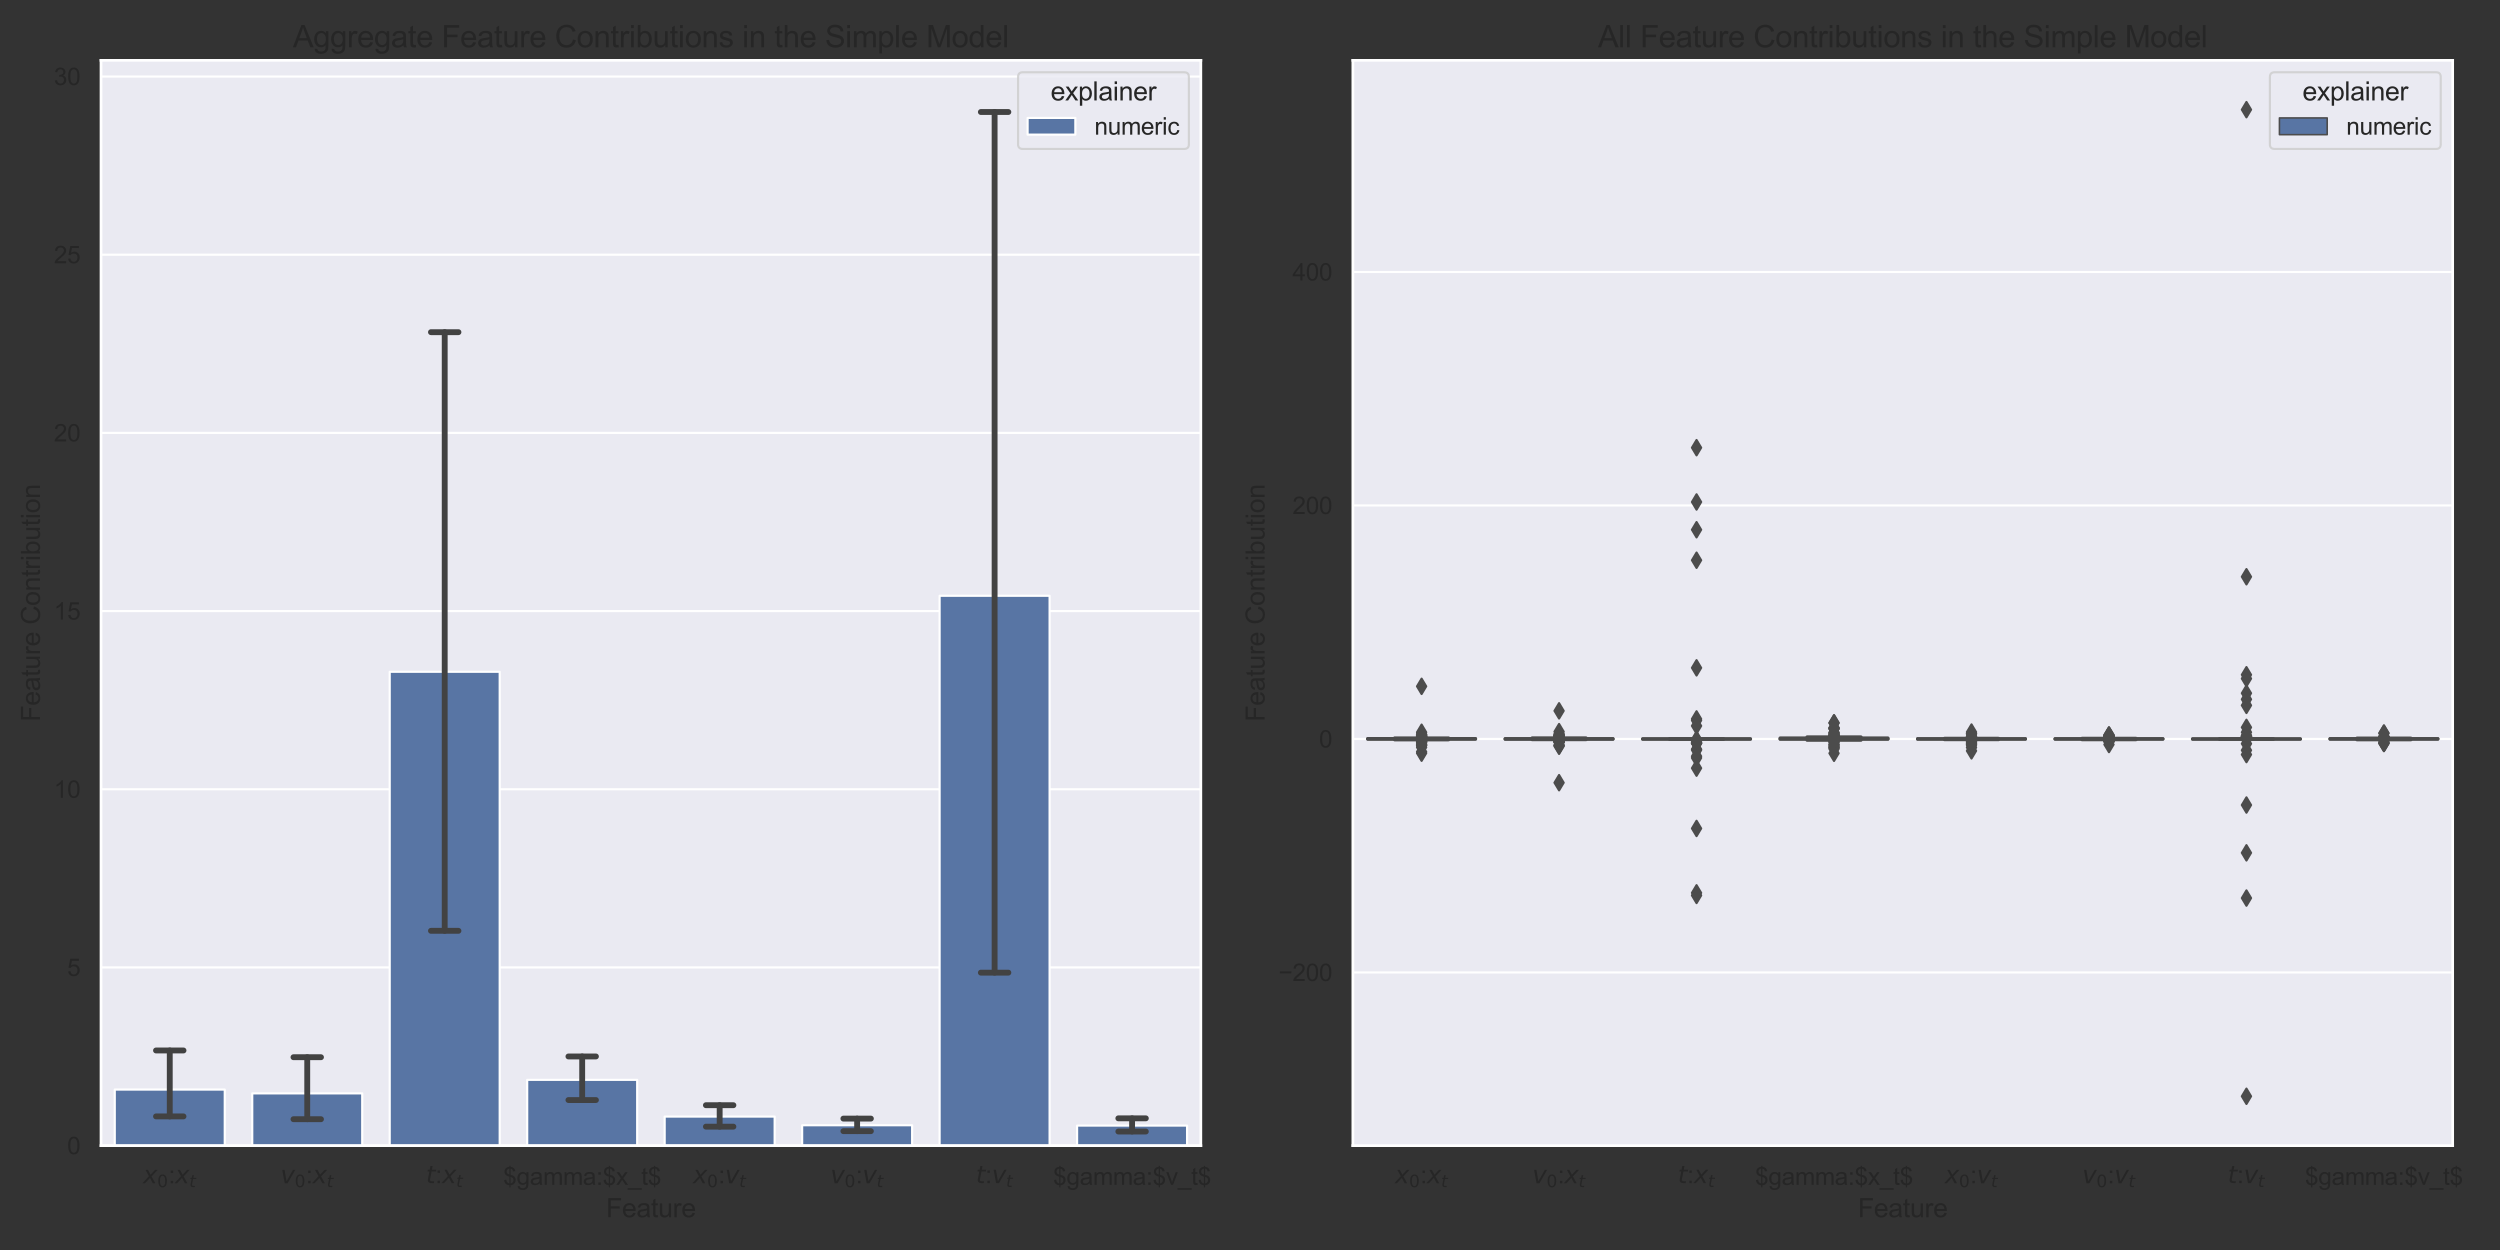 <?xml version="1.0" encoding="utf-8" standalone="no"?>
<!DOCTYPE svg PUBLIC "-//W3C//DTD SVG 1.1//EN"
  "http://www.w3.org/Graphics/SVG/1.1/DTD/svg11.dtd">
<svg height="576pt" version="1.1" viewBox="0 0 1152 576" width="1152pt" xmlns="http://www.w3.org/2000/svg" xmlns:xlink="http://www.w3.org/1999/xlink">
 <rect x="0" y="0" width="1152" height="576" fill="#333333" stroke="none"/>
 <defs>
  <style type="text/css">*{stroke-linecap:butt;stroke-linejoin:round;}</style>
 </defs>
 <g id="figure_1">
  <g id="patch_1">
   <path d="M 0 576 
L 1152 576 
L 1152 0 
L 0 0 
z
" style="fill:none;"/>
  </g>
  <g id="axes_1">
   <g id="patch_2">
    <path d="M 46.55 527.9 
L 553.339 527.9 
L 553.339 27.8 
L 46.55 27.8 
z
" style="fill:#eaeaf2;"/>
   </g>
   <g id="matplotlib.axis_1">
    <g id="xtick_1">
     <g id="text_1">
      <!-- $x_0$:$x_t$ -->
      <g style="fill:#262626;" transform="translate(65.904 545.274)scale(0.11 -0.11)">
       <defs>
        <path d="M 3841 3500 
L 2234 1784 
L 3219 0 
L 2559 0 
L 1819 1388 
L 531 0 
L -166 0 
L 1556 1844 
L 641 3500 
L 1300 3500 
L 1972 2234 
L 3144 3500 
L 3841 3500 
z
" id="DejaVuSans-Oblique-78" transform="scale(0.016)"/>
        <path d="M 2034 4250 
Q 1547 4250 1301 3770 
Q 1056 3291 1056 2328 
Q 1056 1369 1301 889 
Q 1547 409 2034 409 
Q 2525 409 2770 889 
Q 3016 1369 3016 2328 
Q 3016 3291 2770 3770 
Q 2525 4250 2034 4250 
z
M 2034 4750 
Q 2819 4750 3233 4129 
Q 3647 3509 3647 2328 
Q 3647 1150 3233 529 
Q 2819 -91 2034 -91 
Q 1250 -91 836 529 
Q 422 1150 422 2328 
Q 422 3509 836 4129 
Q 1250 4750 2034 4750 
z
" id="DejaVuSans-30" transform="scale(0.016)"/>
        <path d="M 578 2678 
L 578 3319 
L 1219 3319 
L 1219 2678 
L 578 2678 
z
M 578 0 
L 578 641 
L 1219 641 
L 1219 0 
L 578 0 
z
" id="ArialMT-3a" transform="scale(0.016)"/>
        <path d="M 2706 3500 
L 2619 3053 
L 1472 3053 
L 1100 1153 
Q 1081 1047 1072 975 
Q 1063 903 1063 863 
Q 1063 663 1183 572 
Q 1303 481 1569 481 
L 2150 481 
L 2053 0 
L 1503 0 
Q 991 0 739 200 
Q 488 400 488 806 
Q 488 878 497 964 
Q 506 1050 525 1153 
L 897 3053 
L 409 3053 
L 500 3500 
L 978 3500 
L 1172 4494 
L 1747 4494 
L 1556 3500 
L 2706 3500 
z
" id="DejaVuSans-Oblique-74" transform="scale(0.016)"/>
       </defs>
       <use transform="translate(0 0.312)" xlink:href="#DejaVuSans-Oblique-78"/>
       <use transform="translate(59.18 -16.094)scale(0.7)" xlink:href="#DejaVuSans-30"/>
       <use transform="translate(106.45 0.312)" xlink:href="#ArialMT-3a"/>
       <use transform="translate(134.233 0.312)" xlink:href="#DejaVuSans-Oblique-78"/>
       <use transform="translate(193.413 -16.094)scale(0.7)" xlink:href="#DejaVuSans-Oblique-74"/>
      </g>
     </g>
    </g>
    <g id="xtick_2">
     <g id="text_2">
      <!-- $v_0$:$x_t$ -->
      <g style="fill:#262626;" transform="translate(129.253 545.274)scale(0.11 -0.11)">
       <defs>
        <path d="M 459 3500 
L 1069 3500 
L 1581 525 
L 3256 3500 
L 3866 3500 
L 1875 0 
L 1100 0 
L 459 3500 
z
" id="DejaVuSans-Oblique-76" transform="scale(0.016)"/>
       </defs>
       <use transform="translate(0 0.312)" xlink:href="#DejaVuSans-Oblique-76"/>
       <use transform="translate(59.18 -16.094)scale(0.7)" xlink:href="#DejaVuSans-30"/>
       <use transform="translate(106.45 0.312)" xlink:href="#ArialMT-3a"/>
       <use transform="translate(134.233 0.312)" xlink:href="#DejaVuSans-Oblique-78"/>
       <use transform="translate(193.413 -16.094)scale(0.7)" xlink:href="#DejaVuSans-Oblique-74"/>
      </g>
     </g>
    </g>
    <g id="xtick_3">
     <g id="text_3">
      <!-- $t$:$x_t$ -->
      <g style="fill:#262626;" transform="translate(196.286 545.274)scale(0.11 -0.11)">
       <use transform="translate(0 0.781)" xlink:href="#DejaVuSans-Oblique-74"/>
       <use transform="translate(39.209 0.781)" xlink:href="#ArialMT-3a"/>
       <use transform="translate(66.992 0.781)" xlink:href="#DejaVuSans-Oblique-78"/>
       <use transform="translate(126.172 -15.625)scale(0.7)" xlink:href="#DejaVuSans-Oblique-74"/>
      </g>
     </g>
    </g>
    <g id="xtick_4">
     <g id="text_4">
      <!-- $gamma:$x_t$ -->
      <g style="fill:#262626;" transform="translate(231.892 545.999)scale(0.11 -0.11)">
       <defs>
        <path d="M 1594 -659 
L 1594 -97 
Q 1172 -44 908 92 
Q 644 228 451 531 
Q 259 834 228 1272 
L 794 1378 
Q 859 925 1025 713 
Q 1263 413 1594 378 
L 1594 2169 
Q 1247 2234 884 2438 
Q 616 2588 470 2853 
Q 325 3119 325 3456 
Q 325 4056 750 4428 
Q 1034 4678 1594 4734 
L 1594 5003 
L 1925 5003 
L 1925 4734 
Q 2416 4688 2703 4447 
Q 3072 4141 3147 3606 
L 2566 3519 
Q 2516 3850 2358 4026 
Q 2200 4203 1925 4259 
L 1925 2638 
Q 2350 2531 2488 2472 
Q 2750 2356 2915 2190 
Q 3081 2025 3170 1797 
Q 3259 1569 3259 1303 
Q 3259 719 2887 328 
Q 2516 -63 1925 -91 
L 1925 -659 
L 1594 -659 
z
M 1594 4266 
Q 1266 4216 1077 4003 
Q 888 3791 888 3500 
Q 888 3213 1048 3019 
Q 1209 2825 1594 2709 
L 1594 4266 
z
M 1925 378 
Q 2253 419 2467 662 
Q 2681 906 2681 1266 
Q 2681 1572 2529 1758 
Q 2378 1944 1925 2091 
L 1925 378 
z
" id="ArialMT-24" transform="scale(0.016)"/>
        <path d="M 319 -275 
L 866 -356 
Q 900 -609 1056 -725 
Q 1266 -881 1628 -881 
Q 2019 -881 2231 -725 
Q 2444 -569 2519 -288 
Q 2563 -116 2559 434 
Q 2191 0 1641 0 
Q 956 0 581 494 
Q 206 988 206 1678 
Q 206 2153 378 2554 
Q 550 2956 876 3175 
Q 1203 3394 1644 3394 
Q 2231 3394 2613 2919 
L 2613 3319 
L 3131 3319 
L 3131 450 
Q 3131 -325 2973 -648 
Q 2816 -972 2473 -1159 
Q 2131 -1347 1631 -1347 
Q 1038 -1347 672 -1080 
Q 306 -813 319 -275 
z
M 784 1719 
Q 784 1066 1043 766 
Q 1303 466 1694 466 
Q 2081 466 2343 764 
Q 2606 1063 2606 1700 
Q 2606 2309 2336 2618 
Q 2066 2928 1684 2928 
Q 1309 2928 1046 2623 
Q 784 2319 784 1719 
z
" id="ArialMT-67" transform="scale(0.016)"/>
        <path d="M 2588 409 
Q 2275 144 1986 34 
Q 1697 -75 1366 -75 
Q 819 -75 525 192 
Q 231 459 231 875 
Q 231 1119 342 1320 
Q 453 1522 633 1644 
Q 813 1766 1038 1828 
Q 1203 1872 1538 1913 
Q 2219 1994 2541 2106 
Q 2544 2222 2544 2253 
Q 2544 2597 2384 2738 
Q 2169 2928 1744 2928 
Q 1347 2928 1158 2789 
Q 969 2650 878 2297 
L 328 2372 
Q 403 2725 575 2942 
Q 747 3159 1072 3276 
Q 1397 3394 1825 3394 
Q 2250 3394 2515 3294 
Q 2781 3194 2906 3042 
Q 3031 2891 3081 2659 
Q 3109 2516 3109 2141 
L 3109 1391 
Q 3109 606 3145 398 
Q 3181 191 3288 0 
L 2700 0 
Q 2613 175 2588 409 
z
M 2541 1666 
Q 2234 1541 1622 1453 
Q 1275 1403 1131 1340 
Q 988 1278 909 1158 
Q 831 1038 831 891 
Q 831 666 1001 516 
Q 1172 366 1500 366 
Q 1825 366 2078 508 
Q 2331 650 2450 897 
Q 2541 1088 2541 1459 
L 2541 1666 
z
" id="ArialMT-61" transform="scale(0.016)"/>
        <path d="M 422 0 
L 422 3319 
L 925 3319 
L 925 2853 
Q 1081 3097 1340 3245 
Q 1600 3394 1931 3394 
Q 2300 3394 2536 3241 
Q 2772 3088 2869 2813 
Q 3263 3394 3894 3394 
Q 4388 3394 4653 3120 
Q 4919 2847 4919 2278 
L 4919 0 
L 4359 0 
L 4359 2091 
Q 4359 2428 4304 2576 
Q 4250 2725 4106 2815 
Q 3963 2906 3769 2906 
Q 3419 2906 3187 2673 
Q 2956 2441 2956 1928 
L 2956 0 
L 2394 0 
L 2394 2156 
Q 2394 2531 2256 2718 
Q 2119 2906 1806 2906 
Q 1569 2906 1367 2781 
Q 1166 2656 1075 2415 
Q 984 2175 984 1722 
L 984 0 
L 422 0 
z
" id="ArialMT-6d" transform="scale(0.016)"/>
        <path d="M 47 0 
L 1259 1725 
L 138 3319 
L 841 3319 
L 1350 2541 
Q 1494 2319 1581 2169 
Q 1719 2375 1834 2534 
L 2394 3319 
L 3066 3319 
L 1919 1756 
L 3153 0 
L 2463 0 
L 1781 1031 
L 1600 1309 
L 728 0 
L 47 0 
z
" id="ArialMT-78" transform="scale(0.016)"/>
        <path d="M -97 -1272 
L -97 -866 
L 3631 -866 
L 3631 -1272 
L -97 -1272 
z
" id="ArialMT-5f" transform="scale(0.016)"/>
        <path d="M 1650 503 
L 1731 6 
Q 1494 -44 1306 -44 
Q 1000 -44 831 53 
Q 663 150 594 308 
Q 525 466 525 972 
L 525 2881 
L 113 2881 
L 113 3319 
L 525 3319 
L 525 4141 
L 1084 4478 
L 1084 3319 
L 1650 3319 
L 1650 2881 
L 1084 2881 
L 1084 941 
Q 1084 700 1114 631 
Q 1144 563 1211 522 
Q 1278 481 1403 481 
Q 1497 481 1650 503 
z
" id="ArialMT-74" transform="scale(0.016)"/>
       </defs>
       <use xlink:href="#ArialMT-24"/>
       <use x="55.615" xlink:href="#ArialMT-67"/>
       <use x="111.23" xlink:href="#ArialMT-61"/>
       <use x="166.846" xlink:href="#ArialMT-6d"/>
       <use x="250.146" xlink:href="#ArialMT-6d"/>
       <use x="333.447" xlink:href="#ArialMT-61"/>
       <use x="389.062" xlink:href="#ArialMT-3a"/>
       <use x="416.846" xlink:href="#ArialMT-24"/>
       <use x="472.461" xlink:href="#ArialMT-78"/>
       <use x="522.461" xlink:href="#ArialMT-5f"/>
       <use x="578.076" xlink:href="#ArialMT-74"/>
       <use x="605.859" xlink:href="#ArialMT-24"/>
      </g>
     </g>
    </g>
    <g id="xtick_5">
     <g id="text_5">
      <!-- $x_0$:$v_t$ -->
      <g style="fill:#262626;" transform="translate(319.299 545.274)scale(0.11 -0.11)">
       <use transform="translate(0 0.312)" xlink:href="#DejaVuSans-Oblique-78"/>
       <use transform="translate(59.18 -16.094)scale(0.7)" xlink:href="#DejaVuSans-30"/>
       <use transform="translate(106.45 0.312)" xlink:href="#ArialMT-3a"/>
       <use transform="translate(134.233 0.312)" xlink:href="#DejaVuSans-Oblique-76"/>
       <use transform="translate(193.413 -16.094)scale(0.7)" xlink:href="#DejaVuSans-Oblique-74"/>
      </g>
     </g>
    </g>
    <g id="xtick_6">
     <g id="text_6">
      <!-- $v_0$:$v_t$ -->
      <g style="fill:#262626;" transform="translate(382.647 545.274)scale(0.11 -0.11)">
       <use transform="translate(0 0.312)" xlink:href="#DejaVuSans-Oblique-76"/>
       <use transform="translate(59.18 -16.094)scale(0.7)" xlink:href="#DejaVuSans-30"/>
       <use transform="translate(106.45 0.312)" xlink:href="#ArialMT-3a"/>
       <use transform="translate(134.233 0.312)" xlink:href="#DejaVuSans-Oblique-76"/>
       <use transform="translate(193.413 -16.094)scale(0.7)" xlink:href="#DejaVuSans-Oblique-74"/>
      </g>
     </g>
    </g>
    <g id="xtick_7">
     <g id="text_7">
      <!-- $t$:$v_t$ -->
      <g style="fill:#262626;" transform="translate(449.681 545.274)scale(0.11 -0.11)">
       <use transform="translate(0 0.781)" xlink:href="#DejaVuSans-Oblique-74"/>
       <use transform="translate(39.209 0.781)" xlink:href="#ArialMT-3a"/>
       <use transform="translate(66.992 0.781)" xlink:href="#DejaVuSans-Oblique-76"/>
       <use transform="translate(126.172 -15.625)scale(0.7)" xlink:href="#DejaVuSans-Oblique-74"/>
      </g>
     </g>
    </g>
    <g id="xtick_8">
     <g id="text_8">
      <!-- $gamma:$v_t$ -->
      <g style="fill:#262626;" transform="translate(485.286 545.999)scale(0.11 -0.11)">
       <defs>
        <path d="M 1344 0 
L 81 3319 
L 675 3319 
L 1388 1331 
Q 1503 1009 1600 663 
Q 1675 925 1809 1294 
L 2547 3319 
L 3125 3319 
L 1869 0 
L 1344 0 
z
" id="ArialMT-76" transform="scale(0.016)"/>
       </defs>
       <use xlink:href="#ArialMT-24"/>
       <use x="55.615" xlink:href="#ArialMT-67"/>
       <use x="111.23" xlink:href="#ArialMT-61"/>
       <use x="166.846" xlink:href="#ArialMT-6d"/>
       <use x="250.146" xlink:href="#ArialMT-6d"/>
       <use x="333.447" xlink:href="#ArialMT-61"/>
       <use x="389.062" xlink:href="#ArialMT-3a"/>
       <use x="416.846" xlink:href="#ArialMT-24"/>
       <use x="472.461" xlink:href="#ArialMT-76"/>
       <use x="522.461" xlink:href="#ArialMT-5f"/>
       <use x="578.076" xlink:href="#ArialMT-74"/>
       <use x="605.859" xlink:href="#ArialMT-24"/>
      </g>
     </g>
    </g>
    <g id="text_9">
     <!-- Feature -->
     <g style="fill:#262626;" transform="translate(279.269 560.903)scale(0.12 -0.12)">
      <defs>
       <path d="M 525 0 
L 525 4581 
L 3616 4581 
L 3616 4041 
L 1131 4041 
L 1131 2622 
L 3281 2622 
L 3281 2081 
L 1131 2081 
L 1131 0 
L 525 0 
z
" id="ArialMT-46" transform="scale(0.016)"/>
       <path d="M 2694 1069 
L 3275 997 
Q 3138 488 2766 206 
Q 2394 -75 1816 -75 
Q 1088 -75 661 373 
Q 234 822 234 1631 
Q 234 2469 665 2931 
Q 1097 3394 1784 3394 
Q 2450 3394 2872 2941 
Q 3294 2488 3294 1666 
Q 3294 1616 3291 1516 
L 816 1516 
Q 847 969 1125 678 
Q 1403 388 1819 388 
Q 2128 388 2347 550 
Q 2566 713 2694 1069 
z
M 847 1978 
L 2700 1978 
Q 2663 2397 2488 2606 
Q 2219 2931 1791 2931 
Q 1403 2931 1139 2672 
Q 875 2413 847 1978 
z
" id="ArialMT-65" transform="scale(0.016)"/>
       <path d="M 2597 0 
L 2597 488 
Q 2209 -75 1544 -75 
Q 1250 -75 995 37 
Q 741 150 617 320 
Q 494 491 444 738 
Q 409 903 409 1263 
L 409 3319 
L 972 3319 
L 972 1478 
Q 972 1038 1006 884 
Q 1059 663 1231 536 
Q 1403 409 1656 409 
Q 1909 409 2131 539 
Q 2353 669 2445 892 
Q 2538 1116 2538 1541 
L 2538 3319 
L 3100 3319 
L 3100 0 
L 2597 0 
z
" id="ArialMT-75" transform="scale(0.016)"/>
       <path d="M 416 0 
L 416 3319 
L 922 3319 
L 922 2816 
Q 1116 3169 1280 3281 
Q 1444 3394 1641 3394 
Q 1925 3394 2219 3213 
L 2025 2691 
Q 1819 2813 1613 2813 
Q 1428 2813 1281 2702 
Q 1134 2591 1072 2394 
Q 978 2094 978 1738 
L 978 0 
L 416 0 
z
" id="ArialMT-72" transform="scale(0.016)"/>
      </defs>
      <use xlink:href="#ArialMT-46"/>
      <use x="61.084" xlink:href="#ArialMT-65"/>
      <use x="116.699" xlink:href="#ArialMT-61"/>
      <use x="172.314" xlink:href="#ArialMT-74"/>
      <use x="200.098" xlink:href="#ArialMT-75"/>
      <use x="255.713" xlink:href="#ArialMT-72"/>
      <use x="289.014" xlink:href="#ArialMT-65"/>
     </g>
    </g>
   </g>
   <g id="matplotlib.axis_2">
    <g id="ytick_1">
     <g id="line2d_1">
      <path clip-path="url(#p86f6802c7d)" d="M 46.55 527.9 
L 553.339 527.9 
" style="fill:none;stroke:#ffffff;stroke-linecap:round;"/>
     </g>
     <g id="text_10">
      <!-- 0 -->
      <g style="fill:#262626;" transform="translate(30.933 531.837)scale(0.11 -0.11)">
       <defs>
        <path d="M 266 2259 
Q 266 3072 433 3567 
Q 600 4063 929 4331 
Q 1259 4600 1759 4600 
Q 2128 4600 2406 4451 
Q 2684 4303 2865 4023 
Q 3047 3744 3150 3342 
Q 3253 2941 3253 2259 
Q 3253 1453 3087 958 
Q 2922 463 2592 192 
Q 2263 -78 1759 -78 
Q 1097 -78 719 397 
Q 266 969 266 2259 
z
M 844 2259 
Q 844 1131 1108 757 
Q 1372 384 1759 384 
Q 2147 384 2411 759 
Q 2675 1134 2675 2259 
Q 2675 3391 2411 3762 
Q 2147 4134 1753 4134 
Q 1366 4134 1134 3806 
Q 844 3388 844 2259 
z
" id="ArialMT-30" transform="scale(0.016)"/>
       </defs>
       <use xlink:href="#ArialMT-30"/>
      </g>
     </g>
    </g>
    <g id="ytick_2">
     <g id="line2d_2">
      <path clip-path="url(#p86f6802c7d)" d="M 46.55 445.794 
L 553.339 445.794 
" style="fill:none;stroke:#ffffff;stroke-linecap:round;"/>
     </g>
     <g id="text_11">
      <!-- 5 -->
      <g style="fill:#262626;" transform="translate(30.933 449.731)scale(0.11 -0.11)">
       <defs>
        <path d="M 266 1200 
L 856 1250 
Q 922 819 1161 601 
Q 1400 384 1738 384 
Q 2144 384 2425 690 
Q 2706 997 2706 1503 
Q 2706 1984 2436 2262 
Q 2166 2541 1728 2541 
Q 1456 2541 1237 2417 
Q 1019 2294 894 2097 
L 366 2166 
L 809 4519 
L 3088 4519 
L 3088 3981 
L 1259 3981 
L 1013 2750 
Q 1425 3038 1878 3038 
Q 2478 3038 2890 2622 
Q 3303 2206 3303 1553 
Q 3303 931 2941 478 
Q 2500 -78 1738 -78 
Q 1113 -78 717 272 
Q 322 622 266 1200 
z
" id="ArialMT-35" transform="scale(0.016)"/>
       </defs>
       <use xlink:href="#ArialMT-35"/>
      </g>
     </g>
    </g>
    <g id="ytick_3">
     <g id="line2d_3">
      <path clip-path="url(#p86f6802c7d)" d="M 46.55 363.688 
L 553.339 363.688 
" style="fill:none;stroke:#ffffff;stroke-linecap:round;"/>
     </g>
     <g id="text_12">
      <!-- 10 -->
      <g style="fill:#262626;" transform="translate(24.816 367.624)scale(0.11 -0.11)">
       <defs>
        <path d="M 2384 0 
L 1822 0 
L 1822 3584 
Q 1619 3391 1289 3197 
Q 959 3003 697 2906 
L 697 3450 
Q 1169 3672 1522 3987 
Q 1875 4303 2022 4600 
L 2384 4600 
L 2384 0 
z
" id="ArialMT-31" transform="scale(0.016)"/>
       </defs>
       <use xlink:href="#ArialMT-31"/>
       <use x="55.615" xlink:href="#ArialMT-30"/>
      </g>
     </g>
    </g>
    <g id="ytick_4">
     <g id="line2d_4">
      <path clip-path="url(#p86f6802c7d)" d="M 46.55 281.581 
L 553.339 281.581 
" style="fill:none;stroke:#ffffff;stroke-linecap:round;"/>
     </g>
     <g id="text_13">
      <!-- 15 -->
      <g style="fill:#262626;" transform="translate(24.816 285.518)scale(0.11 -0.11)">
       <use xlink:href="#ArialMT-31"/>
       <use x="55.615" xlink:href="#ArialMT-35"/>
      </g>
     </g>
    </g>
    <g id="ytick_5">
     <g id="line2d_5">
      <path clip-path="url(#p86f6802c7d)" d="M 46.55 199.475 
L 553.339 199.475 
" style="fill:none;stroke:#ffffff;stroke-linecap:round;"/>
     </g>
     <g id="text_14">
      <!-- 20 -->
      <g style="fill:#262626;" transform="translate(24.816 203.412)scale(0.11 -0.11)">
       <defs>
        <path d="M 3222 541 
L 3222 0 
L 194 0 
Q 188 203 259 391 
Q 375 700 629 1000 
Q 884 1300 1366 1694 
Q 2113 2306 2375 2664 
Q 2638 3022 2638 3341 
Q 2638 3675 2398 3904 
Q 2159 4134 1775 4134 
Q 1369 4134 1125 3890 
Q 881 3647 878 3216 
L 300 3275 
Q 359 3922 746 4261 
Q 1134 4600 1788 4600 
Q 2447 4600 2831 4234 
Q 3216 3869 3216 3328 
Q 3216 3053 3103 2787 
Q 2991 2522 2730 2228 
Q 2469 1934 1863 1422 
Q 1356 997 1212 845 
Q 1069 694 975 541 
L 3222 541 
z
" id="ArialMT-32" transform="scale(0.016)"/>
       </defs>
       <use xlink:href="#ArialMT-32"/>
       <use x="55.615" xlink:href="#ArialMT-30"/>
      </g>
     </g>
    </g>
    <g id="ytick_6">
     <g id="line2d_6">
      <path clip-path="url(#p86f6802c7d)" d="M 46.55 117.369 
L 553.339 117.369 
" style="fill:none;stroke:#ffffff;stroke-linecap:round;"/>
     </g>
     <g id="text_15">
      <!-- 25 -->
      <g style="fill:#262626;" transform="translate(24.816 121.306)scale(0.11 -0.11)">
       <use xlink:href="#ArialMT-32"/>
       <use x="55.615" xlink:href="#ArialMT-35"/>
      </g>
     </g>
    </g>
    <g id="ytick_7">
     <g id="line2d_7">
      <path clip-path="url(#p86f6802c7d)" d="M 46.55 35.263 
L 553.339 35.263 
" style="fill:none;stroke:#ffffff;stroke-linecap:round;"/>
     </g>
     <g id="text_16">
      <!-- 30 -->
      <g style="fill:#262626;" transform="translate(24.816 39.2)scale(0.11 -0.11)">
       <defs>
        <path d="M 269 1209 
L 831 1284 
Q 928 806 1161 595 
Q 1394 384 1728 384 
Q 2125 384 2398 659 
Q 2672 934 2672 1341 
Q 2672 1728 2419 1979 
Q 2166 2231 1775 2231 
Q 1616 2231 1378 2169 
L 1441 2663 
Q 1497 2656 1531 2656 
Q 1891 2656 2178 2843 
Q 2466 3031 2466 3422 
Q 2466 3731 2256 3934 
Q 2047 4138 1716 4138 
Q 1388 4138 1169 3931 
Q 950 3725 888 3313 
L 325 3413 
Q 428 3978 793 4289 
Q 1159 4600 1703 4600 
Q 2078 4600 2393 4439 
Q 2709 4278 2876 4000 
Q 3044 3722 3044 3409 
Q 3044 3113 2884 2869 
Q 2725 2625 2413 2481 
Q 2819 2388 3044 2092 
Q 3269 1797 3269 1353 
Q 3269 753 2831 336 
Q 2394 -81 1725 -81 
Q 1122 -81 723 278 
Q 325 638 269 1209 
z
" id="ArialMT-33" transform="scale(0.016)"/>
       </defs>
       <use xlink:href="#ArialMT-33"/>
       <use x="55.615" xlink:href="#ArialMT-30"/>
      </g>
     </g>
    </g>
    <g id="text_17">
     <!-- Feature Contribution -->
     <g style="fill:#262626;" transform="translate(18.431 332.543)rotate(-90)scale(0.12 -0.12)">
      <defs>
       <path id="ArialMT-20" transform="scale(0.016)"/>
       <path d="M 3763 1606 
L 4369 1453 
Q 4178 706 3683 314 
Q 3188 -78 2472 -78 
Q 1731 -78 1267 223 
Q 803 525 561 1097 
Q 319 1669 319 2325 
Q 319 3041 592 3573 
Q 866 4106 1370 4382 
Q 1875 4659 2481 4659 
Q 3169 4659 3637 4309 
Q 4106 3959 4291 3325 
L 3694 3184 
Q 3534 3684 3231 3912 
Q 2928 4141 2469 4141 
Q 1941 4141 1586 3887 
Q 1231 3634 1087 3207 
Q 944 2781 944 2328 
Q 944 1744 1114 1308 
Q 1284 872 1643 656 
Q 2003 441 2422 441 
Q 2931 441 3284 734 
Q 3638 1028 3763 1606 
z
" id="ArialMT-43" transform="scale(0.016)"/>
       <path d="M 213 1659 
Q 213 2581 725 3025 
Q 1153 3394 1769 3394 
Q 2453 3394 2887 2945 
Q 3322 2497 3322 1706 
Q 3322 1066 3130 698 
Q 2938 331 2570 128 
Q 2203 -75 1769 -75 
Q 1072 -75 642 372 
Q 213 819 213 1659 
z
M 791 1659 
Q 791 1022 1069 705 
Q 1347 388 1769 388 
Q 2188 388 2466 706 
Q 2744 1025 2744 1678 
Q 2744 2294 2464 2611 
Q 2184 2928 1769 2928 
Q 1347 2928 1069 2612 
Q 791 2297 791 1659 
z
" id="ArialMT-6f" transform="scale(0.016)"/>
       <path d="M 422 0 
L 422 3319 
L 928 3319 
L 928 2847 
Q 1294 3394 1984 3394 
Q 2284 3394 2536 3286 
Q 2788 3178 2913 3003 
Q 3038 2828 3088 2588 
Q 3119 2431 3119 2041 
L 3119 0 
L 2556 0 
L 2556 2019 
Q 2556 2363 2490 2533 
Q 2425 2703 2258 2804 
Q 2091 2906 1866 2906 
Q 1506 2906 1245 2678 
Q 984 2450 984 1813 
L 984 0 
L 422 0 
z
" id="ArialMT-6e" transform="scale(0.016)"/>
       <path d="M 425 3934 
L 425 4581 
L 988 4581 
L 988 3934 
L 425 3934 
z
M 425 0 
L 425 3319 
L 988 3319 
L 988 0 
L 425 0 
z
" id="ArialMT-69" transform="scale(0.016)"/>
       <path d="M 941 0 
L 419 0 
L 419 4581 
L 981 4581 
L 981 2947 
Q 1338 3394 1891 3394 
Q 2197 3394 2470 3270 
Q 2744 3147 2920 2923 
Q 3097 2700 3197 2384 
Q 3297 2069 3297 1709 
Q 3297 856 2875 390 
Q 2453 -75 1863 -75 
Q 1275 -75 941 416 
L 941 0 
z
M 934 1684 
Q 934 1088 1097 822 
Q 1363 388 1816 388 
Q 2184 388 2453 708 
Q 2722 1028 2722 1663 
Q 2722 2313 2464 2622 
Q 2206 2931 1841 2931 
Q 1472 2931 1203 2611 
Q 934 2291 934 1684 
z
" id="ArialMT-62" transform="scale(0.016)"/>
      </defs>
      <use xlink:href="#ArialMT-46"/>
      <use x="61.084" xlink:href="#ArialMT-65"/>
      <use x="116.699" xlink:href="#ArialMT-61"/>
      <use x="172.314" xlink:href="#ArialMT-74"/>
      <use x="200.098" xlink:href="#ArialMT-75"/>
      <use x="255.713" xlink:href="#ArialMT-72"/>
      <use x="289.014" xlink:href="#ArialMT-65"/>
      <use x="344.629" xlink:href="#ArialMT-20"/>
      <use x="372.412" xlink:href="#ArialMT-43"/>
      <use x="444.629" xlink:href="#ArialMT-6f"/>
      <use x="500.244" xlink:href="#ArialMT-6e"/>
      <use x="555.859" xlink:href="#ArialMT-74"/>
      <use x="583.643" xlink:href="#ArialMT-72"/>
      <use x="616.943" xlink:href="#ArialMT-69"/>
      <use x="639.16" xlink:href="#ArialMT-62"/>
      <use x="694.775" xlink:href="#ArialMT-75"/>
      <use x="750.391" xlink:href="#ArialMT-74"/>
      <use x="778.174" xlink:href="#ArialMT-69"/>
      <use x="800.391" xlink:href="#ArialMT-6f"/>
      <use x="856.006" xlink:href="#ArialMT-6e"/>
     </g>
    </g>
   </g>
   <g id="patch_3">
    <path clip-path="url(#p86f6802c7d)" d="M 52.885 527.9 
L 103.564 527.9 
L 103.564 502.072 
L 52.885 502.072 
z
" style="fill:#5875a4;stroke:#ffffff;stroke-linejoin:miter;"/>
   </g>
   <g id="patch_4">
    <path clip-path="url(#p86f6802c7d)" d="M 116.233 527.9 
L 166.912 527.9 
L 166.912 503.834 
L 116.233 503.834 
z
" style="fill:#5875a4;stroke:#ffffff;stroke-linejoin:miter;"/>
   </g>
   <g id="patch_5">
    <path clip-path="url(#p86f6802c7d)" d="M 179.582 527.9 
L 230.261 527.9 
L 230.261 309.57 
L 179.582 309.57 
z
" style="fill:#5875a4;stroke:#ffffff;stroke-linejoin:miter;"/>
   </g>
   <g id="patch_6">
    <path clip-path="url(#p86f6802c7d)" d="M 242.931 527.9 
L 293.609 527.9 
L 293.609 497.603 
L 242.931 497.603 
z
" style="fill:#5875a4;stroke:#ffffff;stroke-linejoin:miter;"/>
   </g>
   <g id="patch_7">
    <path clip-path="url(#p86f6802c7d)" d="M 306.279 527.9 
L 356.958 527.9 
L 356.958 514.525 
L 306.279 514.525 
z
" style="fill:#5875a4;stroke:#ffffff;stroke-linejoin:miter;"/>
   </g>
   <g id="patch_8">
    <path clip-path="url(#p86f6802c7d)" d="M 369.628 527.9 
L 420.307 527.9 
L 420.307 518.528 
L 369.628 518.528 
z
" style="fill:#5875a4;stroke:#ffffff;stroke-linejoin:miter;"/>
   </g>
   <g id="patch_9">
    <path clip-path="url(#p86f6802c7d)" d="M 432.976 527.9 
L 483.655 527.9 
L 483.655 274.536 
L 432.976 274.536 
z
" style="fill:#5875a4;stroke:#ffffff;stroke-linejoin:miter;"/>
   </g>
   <g id="patch_10">
    <path clip-path="url(#p86f6802c7d)" d="M 496.325 527.9 
L 547.004 527.9 
L 547.004 518.674 
L 496.325 518.674 
z
" style="fill:#5875a4;stroke:#ffffff;stroke-linejoin:miter;"/>
   </g>
   <g id="line2d_8">
    <path clip-path="url(#p86f6802c7d)" d="M 78.224 514.441 
L 78.224 484.057 
" style="fill:none;stroke:#424242;stroke-linecap:round;stroke-width:2.7;"/>
   </g>
   <g id="line2d_9">
    <path clip-path="url(#p86f6802c7d)" d="M 71.889 514.441 
L 84.559 514.441 
" style="fill:none;stroke:#424242;stroke-linecap:round;stroke-width:2.7;"/>
   </g>
   <g id="line2d_10">
    <path clip-path="url(#p86f6802c7d)" d="M 71.889 484.057 
L 84.559 484.057 
" style="fill:none;stroke:#424242;stroke-linecap:round;stroke-width:2.7;"/>
   </g>
   <g id="line2d_11">
    <path clip-path="url(#p86f6802c7d)" d="M 141.573 515.731 
L 141.573 487.165 
" style="fill:none;stroke:#424242;stroke-linecap:round;stroke-width:2.7;"/>
   </g>
   <g id="line2d_12">
    <path clip-path="url(#p86f6802c7d)" d="M 135.238 515.731 
L 147.908 515.731 
" style="fill:none;stroke:#424242;stroke-linecap:round;stroke-width:2.7;"/>
   </g>
   <g id="line2d_13">
    <path clip-path="url(#p86f6802c7d)" d="M 135.238 487.165 
L 147.908 487.165 
" style="fill:none;stroke:#424242;stroke-linecap:round;stroke-width:2.7;"/>
   </g>
   <g id="line2d_14">
    <path clip-path="url(#p86f6802c7d)" d="M 204.921 428.923 
L 204.921 153.064 
" style="fill:none;stroke:#424242;stroke-linecap:round;stroke-width:2.7;"/>
   </g>
   <g id="line2d_15">
    <path clip-path="url(#p86f6802c7d)" d="M 198.587 428.923 
L 211.256 428.923 
" style="fill:none;stroke:#424242;stroke-linecap:round;stroke-width:2.7;"/>
   </g>
   <g id="line2d_16">
    <path clip-path="url(#p86f6802c7d)" d="M 198.587 153.064 
L 211.256 153.064 
" style="fill:none;stroke:#424242;stroke-linecap:round;stroke-width:2.7;"/>
   </g>
   <g id="line2d_17">
    <path clip-path="url(#p86f6802c7d)" d="M 268.27 506.898 
L 268.27 486.818 
" style="fill:none;stroke:#424242;stroke-linecap:round;stroke-width:2.7;"/>
   </g>
   <g id="line2d_18">
    <path clip-path="url(#p86f6802c7d)" d="M 261.935 506.898 
L 274.605 506.898 
" style="fill:none;stroke:#424242;stroke-linecap:round;stroke-width:2.7;"/>
   </g>
   <g id="line2d_19">
    <path clip-path="url(#p86f6802c7d)" d="M 261.935 486.818 
L 274.605 486.818 
" style="fill:none;stroke:#424242;stroke-linecap:round;stroke-width:2.7;"/>
   </g>
   <g id="line2d_20">
    <path clip-path="url(#p86f6802c7d)" d="M 331.619 519.162 
L 331.619 509.278 
" style="fill:none;stroke:#424242;stroke-linecap:round;stroke-width:2.7;"/>
   </g>
   <g id="line2d_21">
    <path clip-path="url(#p86f6802c7d)" d="M 325.284 519.162 
L 337.953 519.162 
" style="fill:none;stroke:#424242;stroke-linecap:round;stroke-width:2.7;"/>
   </g>
   <g id="line2d_22">
    <path clip-path="url(#p86f6802c7d)" d="M 325.284 509.278 
L 337.953 509.278 
" style="fill:none;stroke:#424242;stroke-linecap:round;stroke-width:2.7;"/>
   </g>
   <g id="line2d_23">
    <path clip-path="url(#p86f6802c7d)" d="M 394.967 521.237 
L 394.967 515.451 
" style="fill:none;stroke:#424242;stroke-linecap:round;stroke-width:2.7;"/>
   </g>
   <g id="line2d_24">
    <path clip-path="url(#p86f6802c7d)" d="M 388.632 521.237 
L 401.302 521.237 
" style="fill:none;stroke:#424242;stroke-linecap:round;stroke-width:2.7;"/>
   </g>
   <g id="line2d_25">
    <path clip-path="url(#p86f6802c7d)" d="M 388.632 515.451 
L 401.302 515.451 
" style="fill:none;stroke:#424242;stroke-linecap:round;stroke-width:2.7;"/>
   </g>
   <g id="line2d_26">
    <path clip-path="url(#p86f6802c7d)" d="M 458.316 448.193 
L 458.316 51.614 
" style="fill:none;stroke:#424242;stroke-linecap:round;stroke-width:2.7;"/>
   </g>
   <g id="line2d_27">
    <path clip-path="url(#p86f6802c7d)" d="M 451.981 448.193 
L 464.651 448.193 
" style="fill:none;stroke:#424242;stroke-linecap:round;stroke-width:2.7;"/>
   </g>
   <g id="line2d_28">
    <path clip-path="url(#p86f6802c7d)" d="M 451.981 51.614 
L 464.651 51.614 
" style="fill:none;stroke:#424242;stroke-linecap:round;stroke-width:2.7;"/>
   </g>
   <g id="line2d_29">
    <path clip-path="url(#p86f6802c7d)" d="M 521.664 521.404 
L 521.664 515.33 
" style="fill:none;stroke:#424242;stroke-linecap:round;stroke-width:2.7;"/>
   </g>
   <g id="line2d_30">
    <path clip-path="url(#p86f6802c7d)" d="M 515.329 521.404 
L 527.999 521.404 
" style="fill:none;stroke:#424242;stroke-linecap:round;stroke-width:2.7;"/>
   </g>
   <g id="line2d_31">
    <path clip-path="url(#p86f6802c7d)" d="M 515.329 515.33 
L 527.999 515.33 
" style="fill:none;stroke:#424242;stroke-linecap:round;stroke-width:2.7;"/>
   </g>
   <g id="patch_11">
    <path d="M 46.55 527.9 
L 46.55 27.8 
" style="fill:none;stroke:#ffffff;stroke-linecap:square;stroke-linejoin:miter;stroke-width:1.25;"/>
   </g>
   <g id="patch_12">
    <path d="M 553.339 527.9 
L 553.339 27.8 
" style="fill:none;stroke:#ffffff;stroke-linecap:square;stroke-linejoin:miter;stroke-width:1.25;"/>
   </g>
   <g id="patch_13">
    <path d="M 46.55 527.9 
L 553.339 527.9 
" style="fill:none;stroke:#ffffff;stroke-linecap:square;stroke-linejoin:miter;stroke-width:1.25;"/>
   </g>
   <g id="patch_14">
    <path d="M 46.55 27.8 
L 553.339 27.8 
" style="fill:none;stroke:#ffffff;stroke-linecap:square;stroke-linejoin:miter;stroke-width:1.25;"/>
   </g>
   <g id="text_18">
    <!-- Aggregate Feature Contributions in the Simple Model -->
    <g style="fill:#262626;" transform="translate(134.974 21.8)scale(0.14 -0.14)">
     <defs>
      <path d="M -9 0 
L 1750 4581 
L 2403 4581 
L 4278 0 
L 3588 0 
L 3053 1388 
L 1138 1388 
L 634 0 
L -9 0 
z
M 1313 1881 
L 2866 1881 
L 2388 3150 
Q 2169 3728 2063 4100 
Q 1975 3659 1816 3225 
L 1313 1881 
z
" id="ArialMT-41" transform="scale(0.016)"/>
      <path d="M 197 991 
L 753 1078 
Q 800 744 1014 566 
Q 1228 388 1613 388 
Q 2000 388 2187 545 
Q 2375 703 2375 916 
Q 2375 1106 2209 1216 
Q 2094 1291 1634 1406 
Q 1016 1563 777 1677 
Q 538 1791 414 1992 
Q 291 2194 291 2438 
Q 291 2659 392 2848 
Q 494 3038 669 3163 
Q 800 3259 1026 3326 
Q 1253 3394 1513 3394 
Q 1903 3394 2198 3281 
Q 2494 3169 2634 2976 
Q 2775 2784 2828 2463 
L 2278 2388 
Q 2241 2644 2061 2787 
Q 1881 2931 1553 2931 
Q 1166 2931 1000 2803 
Q 834 2675 834 2503 
Q 834 2394 903 2306 
Q 972 2216 1119 2156 
Q 1203 2125 1616 2013 
Q 2213 1853 2448 1751 
Q 2684 1650 2818 1456 
Q 2953 1263 2953 975 
Q 2953 694 2789 445 
Q 2625 197 2315 61 
Q 2006 -75 1616 -75 
Q 969 -75 630 194 
Q 291 463 197 991 
z
" id="ArialMT-73" transform="scale(0.016)"/>
      <path d="M 422 0 
L 422 4581 
L 984 4581 
L 984 2938 
Q 1378 3394 1978 3394 
Q 2347 3394 2619 3248 
Q 2891 3103 3008 2847 
Q 3125 2591 3125 2103 
L 3125 0 
L 2563 0 
L 2563 2103 
Q 2563 2525 2380 2717 
Q 2197 2909 1863 2909 
Q 1613 2909 1392 2779 
Q 1172 2650 1078 2428 
Q 984 2206 984 1816 
L 984 0 
L 422 0 
z
" id="ArialMT-68" transform="scale(0.016)"/>
      <path d="M 288 1472 
L 859 1522 
Q 900 1178 1048 958 
Q 1197 738 1509 602 
Q 1822 466 2213 466 
Q 2559 466 2825 569 
Q 3091 672 3220 851 
Q 3350 1031 3350 1244 
Q 3350 1459 3225 1620 
Q 3100 1781 2813 1891 
Q 2628 1963 1997 2114 
Q 1366 2266 1113 2400 
Q 784 2572 623 2826 
Q 463 3081 463 3397 
Q 463 3744 659 4045 
Q 856 4347 1234 4503 
Q 1613 4659 2075 4659 
Q 2584 4659 2973 4495 
Q 3363 4331 3572 4012 
Q 3781 3694 3797 3291 
L 3216 3247 
Q 3169 3681 2898 3903 
Q 2628 4125 2100 4125 
Q 1550 4125 1298 3923 
Q 1047 3722 1047 3438 
Q 1047 3191 1225 3031 
Q 1400 2872 2139 2705 
Q 2878 2538 3153 2413 
Q 3553 2228 3743 1945 
Q 3934 1663 3934 1294 
Q 3934 928 3725 604 
Q 3516 281 3123 101 
Q 2731 -78 2241 -78 
Q 1619 -78 1198 103 
Q 778 284 539 648 
Q 300 1013 288 1472 
z
" id="ArialMT-53" transform="scale(0.016)"/>
      <path d="M 422 -1272 
L 422 3319 
L 934 3319 
L 934 2888 
Q 1116 3141 1344 3267 
Q 1572 3394 1897 3394 
Q 2322 3394 2647 3175 
Q 2972 2956 3137 2557 
Q 3303 2159 3303 1684 
Q 3303 1175 3120 767 
Q 2938 359 2589 142 
Q 2241 -75 1856 -75 
Q 1575 -75 1351 44 
Q 1128 163 984 344 
L 984 -1272 
L 422 -1272 
z
M 931 1641 
Q 931 1000 1190 694 
Q 1450 388 1819 388 
Q 2194 388 2461 705 
Q 2728 1022 2728 1688 
Q 2728 2322 2467 2637 
Q 2206 2953 1844 2953 
Q 1484 2953 1207 2617 
Q 931 2281 931 1641 
z
" id="ArialMT-70" transform="scale(0.016)"/>
      <path d="M 409 0 
L 409 4581 
L 972 4581 
L 972 0 
L 409 0 
z
" id="ArialMT-6c" transform="scale(0.016)"/>
      <path d="M 475 0 
L 475 4581 
L 1388 4581 
L 2472 1338 
Q 2622 884 2691 659 
Q 2769 909 2934 1394 
L 4031 4581 
L 4847 4581 
L 4847 0 
L 4263 0 
L 4263 3834 
L 2931 0 
L 2384 0 
L 1059 3900 
L 1059 0 
L 475 0 
z
" id="ArialMT-4d" transform="scale(0.016)"/>
      <path d="M 2575 0 
L 2575 419 
Q 2259 -75 1647 -75 
Q 1250 -75 917 144 
Q 584 363 401 755 
Q 219 1147 219 1656 
Q 219 2153 384 2558 
Q 550 2963 881 3178 
Q 1213 3394 1622 3394 
Q 1922 3394 2156 3267 
Q 2391 3141 2538 2938 
L 2538 4581 
L 3097 4581 
L 3097 0 
L 2575 0 
z
M 797 1656 
Q 797 1019 1065 703 
Q 1334 388 1700 388 
Q 2069 388 2326 689 
Q 2584 991 2584 1609 
Q 2584 2291 2321 2609 
Q 2059 2928 1675 2928 
Q 1300 2928 1048 2622 
Q 797 2316 797 1656 
z
" id="ArialMT-64" transform="scale(0.016)"/>
     </defs>
     <use xlink:href="#ArialMT-41"/>
     <use x="66.699" xlink:href="#ArialMT-67"/>
     <use x="122.314" xlink:href="#ArialMT-67"/>
     <use x="177.93" xlink:href="#ArialMT-72"/>
     <use x="211.23" xlink:href="#ArialMT-65"/>
     <use x="266.846" xlink:href="#ArialMT-67"/>
     <use x="322.461" xlink:href="#ArialMT-61"/>
     <use x="378.076" xlink:href="#ArialMT-74"/>
     <use x="405.859" xlink:href="#ArialMT-65"/>
     <use x="461.475" xlink:href="#ArialMT-20"/>
     <use x="489.258" xlink:href="#ArialMT-46"/>
     <use x="550.342" xlink:href="#ArialMT-65"/>
     <use x="605.957" xlink:href="#ArialMT-61"/>
     <use x="661.572" xlink:href="#ArialMT-74"/>
     <use x="689.355" xlink:href="#ArialMT-75"/>
     <use x="744.971" xlink:href="#ArialMT-72"/>
     <use x="778.271" xlink:href="#ArialMT-65"/>
     <use x="833.887" xlink:href="#ArialMT-20"/>
     <use x="861.67" xlink:href="#ArialMT-43"/>
     <use x="933.887" xlink:href="#ArialMT-6f"/>
     <use x="989.502" xlink:href="#ArialMT-6e"/>
     <use x="1045.117" xlink:href="#ArialMT-74"/>
     <use x="1072.9" xlink:href="#ArialMT-72"/>
     <use x="1106.201" xlink:href="#ArialMT-69"/>
     <use x="1128.418" xlink:href="#ArialMT-62"/>
     <use x="1184.033" xlink:href="#ArialMT-75"/>
     <use x="1239.648" xlink:href="#ArialMT-74"/>
     <use x="1267.432" xlink:href="#ArialMT-69"/>
     <use x="1289.648" xlink:href="#ArialMT-6f"/>
     <use x="1345.264" xlink:href="#ArialMT-6e"/>
     <use x="1400.879" xlink:href="#ArialMT-73"/>
     <use x="1450.879" xlink:href="#ArialMT-20"/>
     <use x="1478.662" xlink:href="#ArialMT-69"/>
     <use x="1500.879" xlink:href="#ArialMT-6e"/>
     <use x="1556.494" xlink:href="#ArialMT-20"/>
     <use x="1584.277" xlink:href="#ArialMT-74"/>
     <use x="1612.061" xlink:href="#ArialMT-68"/>
     <use x="1667.676" xlink:href="#ArialMT-65"/>
     <use x="1723.291" xlink:href="#ArialMT-20"/>
     <use x="1751.074" xlink:href="#ArialMT-53"/>
     <use x="1817.773" xlink:href="#ArialMT-69"/>
     <use x="1839.99" xlink:href="#ArialMT-6d"/>
     <use x="1923.291" xlink:href="#ArialMT-70"/>
     <use x="1978.906" xlink:href="#ArialMT-6c"/>
     <use x="2001.123" xlink:href="#ArialMT-65"/>
     <use x="2056.738" xlink:href="#ArialMT-20"/>
     <use x="2084.521" xlink:href="#ArialMT-4d"/>
     <use x="2167.822" xlink:href="#ArialMT-6f"/>
     <use x="2223.438" xlink:href="#ArialMT-64"/>
     <use x="2279.053" xlink:href="#ArialMT-65"/>
     <use x="2334.668" xlink:href="#ArialMT-6c"/>
    </g>
   </g>
   <g id="legend_1">
    <g id="patch_15">
     <path d="M 471.318 68.634 
L 545.639 68.634 
Q 547.839 68.634 547.839 66.434 
L 547.839 35.5 
Q 547.839 33.3 545.639 33.3 
L 471.318 33.3 
Q 469.118 33.3 469.118 35.5 
L 469.118 66.434 
Q 469.118 68.634 471.318 68.634 
z
" style="fill:#eaeaf2;opacity:0.8;stroke:#cccccc;stroke-linejoin:miter;"/>
    </g>
    <g id="text_19">
     <!-- explainer -->
     <g style="fill:#262626;" transform="translate(484.132 46.289)scale(0.12 -0.12)">
      <use xlink:href="#ArialMT-65"/>
      <use x="55.615" xlink:href="#ArialMT-78"/>
      <use x="105.615" xlink:href="#ArialMT-70"/>
      <use x="161.23" xlink:href="#ArialMT-6c"/>
      <use x="183.447" xlink:href="#ArialMT-61"/>
      <use x="239.062" xlink:href="#ArialMT-69"/>
      <use x="261.279" xlink:href="#ArialMT-6e"/>
      <use x="316.895" xlink:href="#ArialMT-65"/>
      <use x="372.51" xlink:href="#ArialMT-72"/>
     </g>
    </g>
    <g id="patch_16">
     <path d="M 473.518 62.048 
L 495.518 62.048 
L 495.518 54.348 
L 473.518 54.348 
z
" style="fill:#5875a4;stroke:#ffffff;stroke-linejoin:miter;"/>
    </g>
    <g id="text_20">
     <!-- numeric -->
     <g style="fill:#262626;" transform="translate(504.318 62.048)scale(0.11 -0.11)">
      <defs>
       <path d="M 2588 1216 
L 3141 1144 
Q 3050 572 2676 248 
Q 2303 -75 1759 -75 
Q 1078 -75 664 370 
Q 250 816 250 1647 
Q 250 2184 428 2587 
Q 606 2991 970 3192 
Q 1334 3394 1763 3394 
Q 2303 3394 2647 3120 
Q 2991 2847 3088 2344 
L 2541 2259 
Q 2463 2594 2264 2762 
Q 2066 2931 1784 2931 
Q 1359 2931 1093 2626 
Q 828 2322 828 1663 
Q 828 994 1084 691 
Q 1341 388 1753 388 
Q 2084 388 2306 591 
Q 2528 794 2588 1216 
z
" id="ArialMT-63" transform="scale(0.016)"/>
      </defs>
      <use xlink:href="#ArialMT-6e"/>
      <use x="55.615" xlink:href="#ArialMT-75"/>
      <use x="111.23" xlink:href="#ArialMT-6d"/>
      <use x="194.531" xlink:href="#ArialMT-65"/>
      <use x="250.146" xlink:href="#ArialMT-72"/>
      <use x="283.447" xlink:href="#ArialMT-69"/>
      <use x="305.664" xlink:href="#ArialMT-63"/>
     </g>
    </g>
   </g>
  </g>
  <g id="axes_2">
   <g id="patch_17">
    <path d="M 623.4 527.9 
L 1130.189 527.9 
L 1130.189 27.8 
L 623.4 27.8 
z
" style="fill:#eaeaf2;"/>
   </g>
   <g id="matplotlib.axis_3">
    <g id="xtick_9">
     <g id="text_21">
      <!-- $x_0$:$x_t$ -->
      <g style="fill:#262626;" transform="translate(642.754 545.274)scale(0.11 -0.11)">
       <use transform="translate(0 0.312)" xlink:href="#DejaVuSans-Oblique-78"/>
       <use transform="translate(59.18 -16.094)scale(0.7)" xlink:href="#DejaVuSans-30"/>
       <use transform="translate(106.45 0.312)" xlink:href="#ArialMT-3a"/>
       <use transform="translate(134.233 0.312)" xlink:href="#DejaVuSans-Oblique-78"/>
       <use transform="translate(193.413 -16.094)scale(0.7)" xlink:href="#DejaVuSans-Oblique-74"/>
      </g>
     </g>
    </g>
    <g id="xtick_10">
     <g id="text_22">
      <!-- $v_0$:$x_t$ -->
      <g style="fill:#262626;" transform="translate(706.103 545.274)scale(0.11 -0.11)">
       <use transform="translate(0 0.312)" xlink:href="#DejaVuSans-Oblique-76"/>
       <use transform="translate(59.18 -16.094)scale(0.7)" xlink:href="#DejaVuSans-30"/>
       <use transform="translate(106.45 0.312)" xlink:href="#ArialMT-3a"/>
       <use transform="translate(134.233 0.312)" xlink:href="#DejaVuSans-Oblique-78"/>
       <use transform="translate(193.413 -16.094)scale(0.7)" xlink:href="#DejaVuSans-Oblique-74"/>
      </g>
     </g>
    </g>
    <g id="xtick_11">
     <g id="text_23">
      <!-- $t$:$x_t$ -->
      <g style="fill:#262626;" transform="translate(773.136 545.274)scale(0.11 -0.11)">
       <use transform="translate(0 0.781)" xlink:href="#DejaVuSans-Oblique-74"/>
       <use transform="translate(39.209 0.781)" xlink:href="#ArialMT-3a"/>
       <use transform="translate(66.992 0.781)" xlink:href="#DejaVuSans-Oblique-78"/>
       <use transform="translate(126.172 -15.625)scale(0.7)" xlink:href="#DejaVuSans-Oblique-74"/>
      </g>
     </g>
    </g>
    <g id="xtick_12">
     <g id="text_24">
      <!-- $gamma:$x_t$ -->
      <g style="fill:#262626;" transform="translate(808.742 545.999)scale(0.11 -0.11)">
       <use xlink:href="#ArialMT-24"/>
       <use x="55.615" xlink:href="#ArialMT-67"/>
       <use x="111.23" xlink:href="#ArialMT-61"/>
       <use x="166.846" xlink:href="#ArialMT-6d"/>
       <use x="250.146" xlink:href="#ArialMT-6d"/>
       <use x="333.447" xlink:href="#ArialMT-61"/>
       <use x="389.062" xlink:href="#ArialMT-3a"/>
       <use x="416.846" xlink:href="#ArialMT-24"/>
       <use x="472.461" xlink:href="#ArialMT-78"/>
       <use x="522.461" xlink:href="#ArialMT-5f"/>
       <use x="578.076" xlink:href="#ArialMT-74"/>
       <use x="605.859" xlink:href="#ArialMT-24"/>
      </g>
     </g>
    </g>
    <g id="xtick_13">
     <g id="text_25">
      <!-- $x_0$:$v_t$ -->
      <g style="fill:#262626;" transform="translate(896.149 545.274)scale(0.11 -0.11)">
       <use transform="translate(0 0.312)" xlink:href="#DejaVuSans-Oblique-78"/>
       <use transform="translate(59.18 -16.094)scale(0.7)" xlink:href="#DejaVuSans-30"/>
       <use transform="translate(106.45 0.312)" xlink:href="#ArialMT-3a"/>
       <use transform="translate(134.233 0.312)" xlink:href="#DejaVuSans-Oblique-76"/>
       <use transform="translate(193.413 -16.094)scale(0.7)" xlink:href="#DejaVuSans-Oblique-74"/>
      </g>
     </g>
    </g>
    <g id="xtick_14">
     <g id="text_26">
      <!-- $v_0$:$v_t$ -->
      <g style="fill:#262626;" transform="translate(959.497 545.274)scale(0.11 -0.11)">
       <use transform="translate(0 0.312)" xlink:href="#DejaVuSans-Oblique-76"/>
       <use transform="translate(59.18 -16.094)scale(0.7)" xlink:href="#DejaVuSans-30"/>
       <use transform="translate(106.45 0.312)" xlink:href="#ArialMT-3a"/>
       <use transform="translate(134.233 0.312)" xlink:href="#DejaVuSans-Oblique-76"/>
       <use transform="translate(193.413 -16.094)scale(0.7)" xlink:href="#DejaVuSans-Oblique-74"/>
      </g>
     </g>
    </g>
    <g id="xtick_15">
     <g id="text_27">
      <!-- $t$:$v_t$ -->
      <g style="fill:#262626;" transform="translate(1026.531 545.274)scale(0.11 -0.11)">
       <use transform="translate(0 0.781)" xlink:href="#DejaVuSans-Oblique-74"/>
       <use transform="translate(39.209 0.781)" xlink:href="#ArialMT-3a"/>
       <use transform="translate(66.992 0.781)" xlink:href="#DejaVuSans-Oblique-76"/>
       <use transform="translate(126.172 -15.625)scale(0.7)" xlink:href="#DejaVuSans-Oblique-74"/>
      </g>
     </g>
    </g>
    <g id="xtick_16">
     <g id="text_28">
      <!-- $gamma:$v_t$ -->
      <g style="fill:#262626;" transform="translate(1062.136 545.999)scale(0.11 -0.11)">
       <use xlink:href="#ArialMT-24"/>
       <use x="55.615" xlink:href="#ArialMT-67"/>
       <use x="111.23" xlink:href="#ArialMT-61"/>
       <use x="166.846" xlink:href="#ArialMT-6d"/>
       <use x="250.146" xlink:href="#ArialMT-6d"/>
       <use x="333.447" xlink:href="#ArialMT-61"/>
       <use x="389.062" xlink:href="#ArialMT-3a"/>
       <use x="416.846" xlink:href="#ArialMT-24"/>
       <use x="472.461" xlink:href="#ArialMT-76"/>
       <use x="522.461" xlink:href="#ArialMT-5f"/>
       <use x="578.076" xlink:href="#ArialMT-74"/>
       <use x="605.859" xlink:href="#ArialMT-24"/>
      </g>
     </g>
    </g>
    <g id="text_29">
     <!-- Feature -->
     <g style="fill:#262626;" transform="translate(856.119 560.903)scale(0.12 -0.12)">
      <use xlink:href="#ArialMT-46"/>
      <use x="61.084" xlink:href="#ArialMT-65"/>
      <use x="116.699" xlink:href="#ArialMT-61"/>
      <use x="172.314" xlink:href="#ArialMT-74"/>
      <use x="200.098" xlink:href="#ArialMT-75"/>
      <use x="255.713" xlink:href="#ArialMT-72"/>
      <use x="289.014" xlink:href="#ArialMT-65"/>
     </g>
    </g>
   </g>
   <g id="matplotlib.axis_4">
    <g id="ytick_8">
     <g id="line2d_32">
      <path clip-path="url(#pd4256d4f4f)" d="M 623.4 448.109 
L 1130.189 448.109 
" style="fill:none;stroke:#ffffff;stroke-linecap:round;"/>
     </g>
     <g id="text_30">
      <!-- −200 -->
      <g style="fill:#262626;" transform="translate(589.124 452.046)scale(0.11 -0.11)">
       <defs>
        <path d="M 3381 1997 
L 356 1997 
L 356 2522 
L 3381 2522 
L 3381 1997 
z
" id="ArialMT-2212" transform="scale(0.016)"/>
       </defs>
       <use xlink:href="#ArialMT-2212"/>
       <use x="58.398" xlink:href="#ArialMT-32"/>
       <use x="114.014" xlink:href="#ArialMT-30"/>
       <use x="169.629" xlink:href="#ArialMT-30"/>
      </g>
     </g>
    </g>
    <g id="ytick_9">
     <g id="line2d_33">
      <path clip-path="url(#pd4256d4f4f)" d="M 623.4 340.518 
L 1130.189 340.518 
" style="fill:none;stroke:#ffffff;stroke-linecap:round;"/>
     </g>
     <g id="text_31">
      <!-- 0 -->
      <g style="fill:#262626;" transform="translate(607.783 344.455)scale(0.11 -0.11)">
       <use xlink:href="#ArialMT-30"/>
      </g>
     </g>
    </g>
    <g id="ytick_10">
     <g id="line2d_34">
      <path clip-path="url(#pd4256d4f4f)" d="M 623.4 232.926 
L 1130.189 232.926 
" style="fill:none;stroke:#ffffff;stroke-linecap:round;"/>
     </g>
     <g id="text_32">
      <!-- 200 -->
      <g style="fill:#262626;" transform="translate(595.549 236.863)scale(0.11 -0.11)">
       <use xlink:href="#ArialMT-32"/>
       <use x="55.615" xlink:href="#ArialMT-30"/>
       <use x="111.23" xlink:href="#ArialMT-30"/>
      </g>
     </g>
    </g>
    <g id="ytick_11">
     <g id="line2d_35">
      <path clip-path="url(#pd4256d4f4f)" d="M 623.4 125.335 
L 1130.189 125.335 
" style="fill:none;stroke:#ffffff;stroke-linecap:round;"/>
     </g>
     <g id="text_33">
      <!-- 400 -->
      <g style="fill:#262626;" transform="translate(595.549 129.271)scale(0.11 -0.11)">
       <defs>
        <path d="M 2069 0 
L 2069 1097 
L 81 1097 
L 81 1613 
L 2172 4581 
L 2631 4581 
L 2631 1613 
L 3250 1613 
L 3250 1097 
L 2631 1097 
L 2631 0 
L 2069 0 
z
M 2069 1613 
L 2069 3678 
L 634 1613 
L 2069 1613 
z
" id="ArialMT-34" transform="scale(0.016)"/>
       </defs>
       <use xlink:href="#ArialMT-34"/>
       <use x="55.615" xlink:href="#ArialMT-30"/>
       <use x="111.23" xlink:href="#ArialMT-30"/>
      </g>
     </g>
    </g>
    <g id="text_34">
     <!-- Feature Contribution -->
     <g style="fill:#262626;" transform="translate(582.739 332.543)rotate(-90)scale(0.12 -0.12)">
      <use xlink:href="#ArialMT-46"/>
      <use x="61.084" xlink:href="#ArialMT-65"/>
      <use x="116.699" xlink:href="#ArialMT-61"/>
      <use x="172.314" xlink:href="#ArialMT-74"/>
      <use x="200.098" xlink:href="#ArialMT-75"/>
      <use x="255.713" xlink:href="#ArialMT-72"/>
      <use x="289.014" xlink:href="#ArialMT-65"/>
      <use x="344.629" xlink:href="#ArialMT-20"/>
      <use x="372.412" xlink:href="#ArialMT-43"/>
      <use x="444.629" xlink:href="#ArialMT-6f"/>
      <use x="500.244" xlink:href="#ArialMT-6e"/>
      <use x="555.859" xlink:href="#ArialMT-74"/>
      <use x="583.643" xlink:href="#ArialMT-72"/>
      <use x="616.943" xlink:href="#ArialMT-69"/>
      <use x="639.16" xlink:href="#ArialMT-62"/>
      <use x="694.775" xlink:href="#ArialMT-75"/>
      <use x="750.391" xlink:href="#ArialMT-74"/>
      <use x="778.174" xlink:href="#ArialMT-69"/>
      <use x="800.391" xlink:href="#ArialMT-6f"/>
      <use x="856.006" xlink:href="#ArialMT-6e"/>
     </g>
    </g>
   </g>
   <g id="patch_18">
    <path clip-path="url(#pd4256d4f4f)" d="M 630.242 340.576 
L 679.907 340.576 
L 679.907 340.368 
L 630.242 340.368 
L 630.242 340.576 
z
" style="fill:#5875a4;stroke:#4c4c4c;stroke-linejoin:miter;stroke-width:1.5;"/>
   </g>
   <g id="patch_19">
    <path clip-path="url(#pd4256d4f4f)" d="M 693.59 340.62 
L 743.256 340.62 
L 743.256 340.391 
L 693.59 340.391 
L 693.59 340.62 
z
" style="fill:#5875a4;stroke:#4c4c4c;stroke-linejoin:miter;stroke-width:1.5;"/>
   </g>
   <g id="patch_20">
    <path clip-path="url(#pd4256d4f4f)" d="M 756.939 340.573 
L 806.604 340.573 
L 806.604 340.497 
L 756.939 340.497 
L 756.939 340.573 
z
" style="fill:#5875a4;stroke:#4c4c4c;stroke-linejoin:miter;stroke-width:1.5;"/>
   </g>
   <g id="patch_21">
    <path clip-path="url(#pd4256d4f4f)" d="M 820.287 340.591 
L 869.953 340.591 
L 869.953 340.098 
L 820.287 340.098 
L 820.287 340.591 
z
" style="fill:#5875a4;stroke:#4c4c4c;stroke-linejoin:miter;stroke-width:1.5;"/>
   </g>
   <g id="patch_22">
    <path clip-path="url(#pd4256d4f4f)" d="M 883.636 340.582 
L 933.301 340.582 
L 933.301 340.409 
L 883.636 340.409 
L 883.636 340.582 
z
" style="fill:#5875a4;stroke:#4c4c4c;stroke-linejoin:miter;stroke-width:1.5;"/>
   </g>
   <g id="patch_23">
    <path clip-path="url(#pd4256d4f4f)" d="M 946.985 340.579 
L 996.65 340.579 
L 996.65 340.412 
L 946.985 340.412 
L 946.985 340.579 
z
" style="fill:#5875a4;stroke:#4c4c4c;stroke-linejoin:miter;stroke-width:1.5;"/>
   </g>
   <g id="patch_24">
    <path clip-path="url(#pd4256d4f4f)" d="M 1010.333 340.551 
L 1059.998 340.551 
L 1059.998 340.497 
L 1010.333 340.497 
L 1010.333 340.551 
z
" style="fill:#5875a4;stroke:#4c4c4c;stroke-linejoin:miter;stroke-width:1.5;"/>
   </g>
   <g id="patch_25">
    <path clip-path="url(#pd4256d4f4f)" d="M 1073.682 340.595 
L 1123.347 340.595 
L 1123.347 340.399 
L 1073.682 340.399 
L 1073.682 340.595 
z
" style="fill:#5875a4;stroke:#4c4c4c;stroke-linejoin:miter;stroke-width:1.5;"/>
   </g>
   <g id="patch_26">
    <path clip-path="url(#pd4256d4f4f)" d="M 655.074 340.518 
L 655.074 340.518 
L 655.074 340.518 
L 655.074 340.518 
z
" style="fill:#5875a4;stroke:#4c4c4c;stroke-linejoin:miter;stroke-width:0.75;"/>
   </g>
   <g id="line2d_36">
    <path clip-path="url(#pd4256d4f4f)" d="M 655.074 340.576 
L 655.074 340.883 
" style="fill:none;stroke:#4c4c4c;stroke-linecap:round;stroke-width:1.5;"/>
   </g>
   <g id="line2d_37">
    <path clip-path="url(#pd4256d4f4f)" d="M 655.074 340.368 
L 655.074 340.076 
" style="fill:none;stroke:#4c4c4c;stroke-linecap:round;stroke-width:1.5;"/>
   </g>
   <g id="line2d_38">
    <path clip-path="url(#pd4256d4f4f)" d="M 642.658 340.883 
L 667.491 340.883 
" style="fill:none;stroke:#4c4c4c;stroke-linecap:round;stroke-width:1.5;"/>
   </g>
   <g id="line2d_39">
    <path clip-path="url(#pd4256d4f4f)" d="M 642.658 340.076 
L 667.491 340.076 
" style="fill:none;stroke:#4c4c4c;stroke-linecap:round;stroke-width:1.5;"/>
   </g>
   <g id="line2d_40">
    <defs>
     <path d="M 0 3.536 
L 2.121 0 
L 0 -3.536 
L -2.121 0 
z
" id="m433978f01f" style="stroke:#4c4c4c;stroke-linejoin:miter;"/>
    </defs>
    <g clip-path="url(#pd4256d4f4f)">
     <use style="fill:#4c4c4c;stroke:#4c4c4c;stroke-linejoin:miter;" x="655.074" xlink:href="#m433978f01f" y="347.074"/>
     <use style="fill:#4c4c4c;stroke:#4c4c4c;stroke-linejoin:miter;" x="655.074" xlink:href="#m433978f01f" y="341.961"/>
     <use style="fill:#4c4c4c;stroke:#4c4c4c;stroke-linejoin:miter;" x="655.074" xlink:href="#m433978f01f" y="341.213"/>
     <use style="fill:#4c4c4c;stroke:#4c4c4c;stroke-linejoin:miter;" x="655.074" xlink:href="#m433978f01f" y="340.954"/>
     <use style="fill:#4c4c4c;stroke:#4c4c4c;stroke-linejoin:miter;" x="655.074" xlink:href="#m433978f01f" y="341.25"/>
     <use style="fill:#4c4c4c;stroke:#4c4c4c;stroke-linejoin:miter;" x="655.074" xlink:href="#m433978f01f" y="346.424"/>
     <use style="fill:#4c4c4c;stroke:#4c4c4c;stroke-linejoin:miter;" x="655.074" xlink:href="#m433978f01f" y="342.37"/>
     <use style="fill:#4c4c4c;stroke:#4c4c4c;stroke-linejoin:miter;" x="655.074" xlink:href="#m433978f01f" y="343.146"/>
     <use style="fill:#4c4c4c;stroke:#4c4c4c;stroke-linejoin:miter;" x="655.074" xlink:href="#m433978f01f" y="341.319"/>
     <use style="fill:#4c4c4c;stroke:#4c4c4c;stroke-linejoin:miter;" x="655.074" xlink:href="#m433978f01f" y="343.334"/>
     <use style="fill:#4c4c4c;stroke:#4c4c4c;stroke-linejoin:miter;" x="655.074" xlink:href="#m433978f01f" y="341.795"/>
     <use style="fill:#4c4c4c;stroke:#4c4c4c;stroke-linejoin:miter;" x="655.074" xlink:href="#m433978f01f" y="344.356"/>
     <use style="fill:#4c4c4c;stroke:#4c4c4c;stroke-linejoin:miter;" x="655.074" xlink:href="#m433978f01f" y="341.206"/>
     <use style="fill:#4c4c4c;stroke:#4c4c4c;stroke-linejoin:miter;" x="655.074" xlink:href="#m433978f01f" y="341.647"/>
     <use style="fill:#4c4c4c;stroke:#4c4c4c;stroke-linejoin:miter;" x="655.074" xlink:href="#m433978f01f" y="341.056"/>
     <use style="fill:#4c4c4c;stroke:#4c4c4c;stroke-linejoin:miter;" x="655.074" xlink:href="#m433978f01f" y="343.446"/>
     <use style="fill:#4c4c4c;stroke:#4c4c4c;stroke-linejoin:miter;" x="655.074" xlink:href="#m433978f01f" y="341.181"/>
     <use style="fill:#4c4c4c;stroke:#4c4c4c;stroke-linejoin:miter;" x="655.074" xlink:href="#m433978f01f" y="338.853"/>
     <use style="fill:#4c4c4c;stroke:#4c4c4c;stroke-linejoin:miter;" x="655.074" xlink:href="#m433978f01f" y="339.984"/>
     <use style="fill:#4c4c4c;stroke:#4c4c4c;stroke-linejoin:miter;" x="655.074" xlink:href="#m433978f01f" y="338.489"/>
     <use style="fill:#4c4c4c;stroke:#4c4c4c;stroke-linejoin:miter;" x="655.074" xlink:href="#m433978f01f" y="339.447"/>
     <use style="fill:#4c4c4c;stroke:#4c4c4c;stroke-linejoin:miter;" x="655.074" xlink:href="#m433978f01f" y="339.149"/>
     <use style="fill:#4c4c4c;stroke:#4c4c4c;stroke-linejoin:miter;" x="655.074" xlink:href="#m433978f01f" y="339.864"/>
     <use style="fill:#4c4c4c;stroke:#4c4c4c;stroke-linejoin:miter;" x="655.074" xlink:href="#m433978f01f" y="339.027"/>
     <use style="fill:#4c4c4c;stroke:#4c4c4c;stroke-linejoin:miter;" x="655.074" xlink:href="#m433978f01f" y="338.366"/>
     <use style="fill:#4c4c4c;stroke:#4c4c4c;stroke-linejoin:miter;" x="655.074" xlink:href="#m433978f01f" y="339.681"/>
     <use style="fill:#4c4c4c;stroke:#4c4c4c;stroke-linejoin:miter;" x="655.074" xlink:href="#m433978f01f" y="339.434"/>
     <use style="fill:#4c4c4c;stroke:#4c4c4c;stroke-linejoin:miter;" x="655.074" xlink:href="#m433978f01f" y="339.677"/>
     <use style="fill:#4c4c4c;stroke:#4c4c4c;stroke-linejoin:miter;" x="655.074" xlink:href="#m433978f01f" y="316.262"/>
     <use style="fill:#4c4c4c;stroke:#4c4c4c;stroke-linejoin:miter;" x="655.074" xlink:href="#m433978f01f" y="339.905"/>
     <use style="fill:#4c4c4c;stroke:#4c4c4c;stroke-linejoin:miter;" x="655.074" xlink:href="#m433978f01f" y="339.548"/>
     <use style="fill:#4c4c4c;stroke:#4c4c4c;stroke-linejoin:miter;" x="655.074" xlink:href="#m433978f01f" y="337.422"/>
    </g>
   </g>
   <g id="line2d_41">
    <path clip-path="url(#pd4256d4f4f)" d="M 718.423 340.62 
L 718.423 340.802 
" style="fill:none;stroke:#4c4c4c;stroke-linecap:round;stroke-width:1.5;"/>
   </g>
   <g id="line2d_42">
    <path clip-path="url(#pd4256d4f4f)" d="M 718.423 340.391 
L 718.423 340.064 
" style="fill:none;stroke:#4c4c4c;stroke-linecap:round;stroke-width:1.5;"/>
   </g>
   <g id="line2d_43">
    <path clip-path="url(#pd4256d4f4f)" d="M 706.007 340.802 
L 730.839 340.802 
" style="fill:none;stroke:#4c4c4c;stroke-linecap:round;stroke-width:1.5;"/>
   </g>
   <g id="line2d_44">
    <path clip-path="url(#pd4256d4f4f)" d="M 706.007 340.064 
L 730.839 340.064 
" style="fill:none;stroke:#4c4c4c;stroke-linecap:round;stroke-width:1.5;"/>
   </g>
   <g id="line2d_45">
    <g clip-path="url(#pd4256d4f4f)">
     <use style="fill:#4c4c4c;stroke:#4c4c4c;stroke-linejoin:miter;" x="718.423" xlink:href="#m433978f01f" y="343.885"/>
     <use style="fill:#4c4c4c;stroke:#4c4c4c;stroke-linejoin:miter;" x="718.423" xlink:href="#m433978f01f" y="341.101"/>
     <use style="fill:#4c4c4c;stroke:#4c4c4c;stroke-linejoin:miter;" x="718.423" xlink:href="#m433978f01f" y="341.392"/>
     <use style="fill:#4c4c4c;stroke:#4c4c4c;stroke-linejoin:miter;" x="718.423" xlink:href="#m433978f01f" y="341.662"/>
     <use style="fill:#4c4c4c;stroke:#4c4c4c;stroke-linejoin:miter;" x="718.423" xlink:href="#m433978f01f" y="340.966"/>
     <use style="fill:#4c4c4c;stroke:#4c4c4c;stroke-linejoin:miter;" x="718.423" xlink:href="#m433978f01f" y="341.089"/>
     <use style="fill:#4c4c4c;stroke:#4c4c4c;stroke-linejoin:miter;" x="718.423" xlink:href="#m433978f01f" y="341.316"/>
     <use style="fill:#4c4c4c;stroke:#4c4c4c;stroke-linejoin:miter;" x="718.423" xlink:href="#m433978f01f" y="341.354"/>
     <use style="fill:#4c4c4c;stroke:#4c4c4c;stroke-linejoin:miter;" x="718.423" xlink:href="#m433978f01f" y="342.1"/>
     <use style="fill:#4c4c4c;stroke:#4c4c4c;stroke-linejoin:miter;" x="718.423" xlink:href="#m433978f01f" y="360.662"/>
     <use style="fill:#4c4c4c;stroke:#4c4c4c;stroke-linejoin:miter;" x="718.423" xlink:href="#m433978f01f" y="341.28"/>
     <use style="fill:#4c4c4c;stroke:#4c4c4c;stroke-linejoin:miter;" x="718.423" xlink:href="#m433978f01f" y="343.463"/>
     <use style="fill:#4c4c4c;stroke:#4c4c4c;stroke-linejoin:miter;" x="718.423" xlink:href="#m433978f01f" y="341.611"/>
     <use style="fill:#4c4c4c;stroke:#4c4c4c;stroke-linejoin:miter;" x="718.423" xlink:href="#m433978f01f" y="342.037"/>
     <use style="fill:#4c4c4c;stroke:#4c4c4c;stroke-linejoin:miter;" x="718.423" xlink:href="#m433978f01f" y="341.72"/>
     <use style="fill:#4c4c4c;stroke:#4c4c4c;stroke-linejoin:miter;" x="718.423" xlink:href="#m433978f01f" y="343.386"/>
     <use style="fill:#4c4c4c;stroke:#4c4c4c;stroke-linejoin:miter;" x="718.423" xlink:href="#m433978f01f" y="338.894"/>
     <use style="fill:#4c4c4c;stroke:#4c4c4c;stroke-linejoin:miter;" x="718.423" xlink:href="#m433978f01f" y="339.783"/>
     <use style="fill:#4c4c4c;stroke:#4c4c4c;stroke-linejoin:miter;" x="718.423" xlink:href="#m433978f01f" y="338.67"/>
     <use style="fill:#4c4c4c;stroke:#4c4c4c;stroke-linejoin:miter;" x="718.423" xlink:href="#m433978f01f" y="339.948"/>
     <use style="fill:#4c4c4c;stroke:#4c4c4c;stroke-linejoin:miter;" x="718.423" xlink:href="#m433978f01f" y="339.462"/>
     <use style="fill:#4c4c4c;stroke:#4c4c4c;stroke-linejoin:miter;" x="718.423" xlink:href="#m433978f01f" y="339.066"/>
     <use style="fill:#4c4c4c;stroke:#4c4c4c;stroke-linejoin:miter;" x="718.423" xlink:href="#m433978f01f" y="338.797"/>
     <use style="fill:#4c4c4c;stroke:#4c4c4c;stroke-linejoin:miter;" x="718.423" xlink:href="#m433978f01f" y="339.168"/>
     <use style="fill:#4c4c4c;stroke:#4c4c4c;stroke-linejoin:miter;" x="718.423" xlink:href="#m433978f01f" y="340.002"/>
     <use style="fill:#4c4c4c;stroke:#4c4c4c;stroke-linejoin:miter;" x="718.423" xlink:href="#m433978f01f" y="327.553"/>
     <use style="fill:#4c4c4c;stroke:#4c4c4c;stroke-linejoin:miter;" x="718.423" xlink:href="#m433978f01f" y="338.114"/>
     <use style="fill:#4c4c4c;stroke:#4c4c4c;stroke-linejoin:miter;" x="718.423" xlink:href="#m433978f01f" y="339.255"/>
     <use style="fill:#4c4c4c;stroke:#4c4c4c;stroke-linejoin:miter;" x="718.423" xlink:href="#m433978f01f" y="337.135"/>
     <use style="fill:#4c4c4c;stroke:#4c4c4c;stroke-linejoin:miter;" x="718.423" xlink:href="#m433978f01f" y="339.903"/>
    </g>
   </g>
   <g id="line2d_46">
    <path clip-path="url(#pd4256d4f4f)" d="M 781.771 340.573 
L 781.771 340.669 
" style="fill:none;stroke:#4c4c4c;stroke-linecap:round;stroke-width:1.5;"/>
   </g>
   <g id="line2d_47">
    <path clip-path="url(#pd4256d4f4f)" d="M 781.771 340.497 
L 781.771 340.426 
" style="fill:none;stroke:#4c4c4c;stroke-linecap:round;stroke-width:1.5;"/>
   </g>
   <g id="line2d_48">
    <path clip-path="url(#pd4256d4f4f)" d="M 769.355 340.669 
L 794.188 340.669 
" style="fill:none;stroke:#4c4c4c;stroke-linecap:round;stroke-width:1.5;"/>
   </g>
   <g id="line2d_49">
    <path clip-path="url(#pd4256d4f4f)" d="M 769.355 340.426 
L 794.188 340.426 
" style="fill:none;stroke:#4c4c4c;stroke-linecap:round;stroke-width:1.5;"/>
   </g>
   <g id="line2d_50">
    <g clip-path="url(#pd4256d4f4f)">
     <use style="fill:#4c4c4c;stroke:#4c4c4c;stroke-linejoin:miter;" x="781.771" xlink:href="#m433978f01f" y="342.584"/>
     <use style="fill:#4c4c4c;stroke:#4c4c4c;stroke-linejoin:miter;" x="781.771" xlink:href="#m433978f01f" y="340.695"/>
     <use style="fill:#4c4c4c;stroke:#4c4c4c;stroke-linejoin:miter;" x="781.771" xlink:href="#m433978f01f" y="353.962"/>
     <use style="fill:#4c4c4c;stroke:#4c4c4c;stroke-linejoin:miter;" x="781.771" xlink:href="#m433978f01f" y="345.616"/>
     <use style="fill:#4c4c4c;stroke:#4c4c4c;stroke-linejoin:miter;" x="781.771" xlink:href="#m433978f01f" y="381.749"/>
     <use style="fill:#4c4c4c;stroke:#4c4c4c;stroke-linejoin:miter;" x="781.771" xlink:href="#m433978f01f" y="348.48"/>
     <use style="fill:#4c4c4c;stroke:#4c4c4c;stroke-linejoin:miter;" x="781.771" xlink:href="#m433978f01f" y="342.316"/>
     <use style="fill:#4c4c4c;stroke:#4c4c4c;stroke-linejoin:miter;" x="781.771" xlink:href="#m433978f01f" y="345.249"/>
     <use style="fill:#4c4c4c;stroke:#4c4c4c;stroke-linejoin:miter;" x="781.771" xlink:href="#m433978f01f" y="342.319"/>
     <use style="fill:#4c4c4c;stroke:#4c4c4c;stroke-linejoin:miter;" x="781.771" xlink:href="#m433978f01f" y="342.458"/>
     <use style="fill:#4c4c4c;stroke:#4c4c4c;stroke-linejoin:miter;" x="781.771" xlink:href="#m433978f01f" y="341.416"/>
     <use style="fill:#4c4c4c;stroke:#4c4c4c;stroke-linejoin:miter;" x="781.771" xlink:href="#m433978f01f" y="341.115"/>
     <use style="fill:#4c4c4c;stroke:#4c4c4c;stroke-linejoin:miter;" x="781.771" xlink:href="#m433978f01f" y="412.617"/>
     <use style="fill:#4c4c4c;stroke:#4c4c4c;stroke-linejoin:miter;" x="781.771" xlink:href="#m433978f01f" y="411.424"/>
     <use style="fill:#4c4c4c;stroke:#4c4c4c;stroke-linejoin:miter;" x="781.771" xlink:href="#m433978f01f" y="349.246"/>
     <use style="fill:#4c4c4c;stroke:#4c4c4c;stroke-linejoin:miter;" x="781.771" xlink:href="#m433978f01f" y="331.277"/>
     <use style="fill:#4c4c4c;stroke:#4c4c4c;stroke-linejoin:miter;" x="781.771" xlink:href="#m433978f01f" y="206.292"/>
     <use style="fill:#4c4c4c;stroke:#4c4c4c;stroke-linejoin:miter;" x="781.771" xlink:href="#m433978f01f" y="331.974"/>
     <use style="fill:#4c4c4c;stroke:#4c4c4c;stroke-linejoin:miter;" x="781.771" xlink:href="#m433978f01f" y="244.102"/>
     <use style="fill:#4c4c4c;stroke:#4c4c4c;stroke-linejoin:miter;" x="781.771" xlink:href="#m433978f01f" y="334.486"/>
     <use style="fill:#4c4c4c;stroke:#4c4c4c;stroke-linejoin:miter;" x="781.771" xlink:href="#m433978f01f" y="258.156"/>
     <use style="fill:#4c4c4c;stroke:#4c4c4c;stroke-linejoin:miter;" x="781.771" xlink:href="#m433978f01f" y="307.741"/>
     <use style="fill:#4c4c4c;stroke:#4c4c4c;stroke-linejoin:miter;" x="781.771" xlink:href="#m433978f01f" y="231.31"/>
    </g>
   </g>
   <g id="line2d_51">
    <path clip-path="url(#pd4256d4f4f)" d="M 845.12 340.591 
L 845.12 341.068 
" style="fill:none;stroke:#4c4c4c;stroke-linecap:round;stroke-width:1.5;"/>
   </g>
   <g id="line2d_52">
    <path clip-path="url(#pd4256d4f4f)" d="M 845.12 340.098 
L 845.12 339.606 
" style="fill:none;stroke:#4c4c4c;stroke-linecap:round;stroke-width:1.5;"/>
   </g>
   <g id="line2d_53">
    <path clip-path="url(#pd4256d4f4f)" d="M 832.704 341.068 
L 857.536 341.068 
" style="fill:none;stroke:#4c4c4c;stroke-linecap:round;stroke-width:1.5;"/>
   </g>
   <g id="line2d_54">
    <path clip-path="url(#pd4256d4f4f)" d="M 832.704 339.606 
L 857.536 339.606 
" style="fill:none;stroke:#4c4c4c;stroke-linecap:round;stroke-width:1.5;"/>
   </g>
   <g id="line2d_55">
    <g clip-path="url(#pd4256d4f4f)">
     <use style="fill:#4c4c4c;stroke:#4c4c4c;stroke-linejoin:miter;" x="845.12" xlink:href="#m433978f01f" y="344.251"/>
     <use style="fill:#4c4c4c;stroke:#4c4c4c;stroke-linejoin:miter;" x="845.12" xlink:href="#m433978f01f" y="345.062"/>
     <use style="fill:#4c4c4c;stroke:#4c4c4c;stroke-linejoin:miter;" x="845.12" xlink:href="#m433978f01f" y="342.142"/>
     <use style="fill:#4c4c4c;stroke:#4c4c4c;stroke-linejoin:miter;" x="845.12" xlink:href="#m433978f01f" y="343.789"/>
     <use style="fill:#4c4c4c;stroke:#4c4c4c;stroke-linejoin:miter;" x="845.12" xlink:href="#m433978f01f" y="341.712"/>
     <use style="fill:#4c4c4c;stroke:#4c4c4c;stroke-linejoin:miter;" x="845.12" xlink:href="#m433978f01f" y="341.577"/>
     <use style="fill:#4c4c4c;stroke:#4c4c4c;stroke-linejoin:miter;" x="845.12" xlink:href="#m433978f01f" y="342.993"/>
     <use style="fill:#4c4c4c;stroke:#4c4c4c;stroke-linejoin:miter;" x="845.12" xlink:href="#m433978f01f" y="347.115"/>
     <use style="fill:#4c4c4c;stroke:#4c4c4c;stroke-linejoin:miter;" x="845.12" xlink:href="#m433978f01f" y="344.536"/>
     <use style="fill:#4c4c4c;stroke:#4c4c4c;stroke-linejoin:miter;" x="845.12" xlink:href="#m433978f01f" y="343.238"/>
     <use style="fill:#4c4c4c;stroke:#4c4c4c;stroke-linejoin:miter;" x="845.12" xlink:href="#m433978f01f" y="335.451"/>
     <use style="fill:#4c4c4c;stroke:#4c4c4c;stroke-linejoin:miter;" x="845.12" xlink:href="#m433978f01f" y="335.826"/>
     <use style="fill:#4c4c4c;stroke:#4c4c4c;stroke-linejoin:miter;" x="845.12" xlink:href="#m433978f01f" y="339.17"/>
     <use style="fill:#4c4c4c;stroke:#4c4c4c;stroke-linejoin:miter;" x="845.12" xlink:href="#m433978f01f" y="335.809"/>
     <use style="fill:#4c4c4c;stroke:#4c4c4c;stroke-linejoin:miter;" x="845.12" xlink:href="#m433978f01f" y="333.042"/>
     <use style="fill:#4c4c4c;stroke:#4c4c4c;stroke-linejoin:miter;" x="845.12" xlink:href="#m433978f01f" y="338.926"/>
     <use style="fill:#4c4c4c;stroke:#4c4c4c;stroke-linejoin:miter;" x="845.12" xlink:href="#m433978f01f" y="333.19"/>
     <use style="fill:#4c4c4c;stroke:#4c4c4c;stroke-linejoin:miter;" x="845.12" xlink:href="#m433978f01f" y="337.69"/>
     <use style="fill:#4c4c4c;stroke:#4c4c4c;stroke-linejoin:miter;" x="845.12" xlink:href="#m433978f01f" y="337.519"/>
     <use style="fill:#4c4c4c;stroke:#4c4c4c;stroke-linejoin:miter;" x="845.12" xlink:href="#m433978f01f" y="338.153"/>
     <use style="fill:#4c4c4c;stroke:#4c4c4c;stroke-linejoin:miter;" x="845.12" xlink:href="#m433978f01f" y="338.375"/>
     <use style="fill:#4c4c4c;stroke:#4c4c4c;stroke-linejoin:miter;" x="845.12" xlink:href="#m433978f01f" y="339.017"/>
     <use style="fill:#4c4c4c;stroke:#4c4c4c;stroke-linejoin:miter;" x="845.12" xlink:href="#m433978f01f" y="338.873"/>
     <use style="fill:#4c4c4c;stroke:#4c4c4c;stroke-linejoin:miter;" x="845.12" xlink:href="#m433978f01f" y="339.209"/>
     <use style="fill:#4c4c4c;stroke:#4c4c4c;stroke-linejoin:miter;" x="845.12" xlink:href="#m433978f01f" y="335.335"/>
    </g>
   </g>
   <g id="line2d_56">
    <path clip-path="url(#pd4256d4f4f)" d="M 908.469 340.582 
L 908.469 340.805 
" style="fill:none;stroke:#4c4c4c;stroke-linecap:round;stroke-width:1.5;"/>
   </g>
   <g id="line2d_57">
    <path clip-path="url(#pd4256d4f4f)" d="M 908.469 340.409 
L 908.469 340.243 
" style="fill:none;stroke:#4c4c4c;stroke-linecap:round;stroke-width:1.5;"/>
   </g>
   <g id="line2d_58">
    <path clip-path="url(#pd4256d4f4f)" d="M 896.052 340.805 
L 920.885 340.805 
" style="fill:none;stroke:#4c4c4c;stroke-linecap:round;stroke-width:1.5;"/>
   </g>
   <g id="line2d_59">
    <path clip-path="url(#pd4256d4f4f)" d="M 896.052 340.243 
L 920.885 340.243 
" style="fill:none;stroke:#4c4c4c;stroke-linecap:round;stroke-width:1.5;"/>
   </g>
   <g id="line2d_60">
    <g clip-path="url(#pd4256d4f4f)">
     <use style="fill:#4c4c4c;stroke:#4c4c4c;stroke-linejoin:miter;" x="908.469" xlink:href="#m433978f01f" y="342.924"/>
     <use style="fill:#4c4c4c;stroke:#4c4c4c;stroke-linejoin:miter;" x="908.469" xlink:href="#m433978f01f" y="341.16"/>
     <use style="fill:#4c4c4c;stroke:#4c4c4c;stroke-linejoin:miter;" x="908.469" xlink:href="#m433978f01f" y="341.074"/>
     <use style="fill:#4c4c4c;stroke:#4c4c4c;stroke-linejoin:miter;" x="908.469" xlink:href="#m433978f01f" y="341.018"/>
     <use style="fill:#4c4c4c;stroke:#4c4c4c;stroke-linejoin:miter;" x="908.469" xlink:href="#m433978f01f" y="341.244"/>
     <use style="fill:#4c4c4c;stroke:#4c4c4c;stroke-linejoin:miter;" x="908.469" xlink:href="#m433978f01f" y="344.436"/>
     <use style="fill:#4c4c4c;stroke:#4c4c4c;stroke-linejoin:miter;" x="908.469" xlink:href="#m433978f01f" y="341.202"/>
     <use style="fill:#4c4c4c;stroke:#4c4c4c;stroke-linejoin:miter;" x="908.469" xlink:href="#m433978f01f" y="341.288"/>
     <use style="fill:#4c4c4c;stroke:#4c4c4c;stroke-linejoin:miter;" x="908.469" xlink:href="#m433978f01f" y="341.141"/>
     <use style="fill:#4c4c4c;stroke:#4c4c4c;stroke-linejoin:miter;" x="908.469" xlink:href="#m433978f01f" y="341.021"/>
     <use style="fill:#4c4c4c;stroke:#4c4c4c;stroke-linejoin:miter;" x="908.469" xlink:href="#m433978f01f" y="341.005"/>
     <use style="fill:#4c4c4c;stroke:#4c4c4c;stroke-linejoin:miter;" x="908.469" xlink:href="#m433978f01f" y="342.673"/>
     <use style="fill:#4c4c4c;stroke:#4c4c4c;stroke-linejoin:miter;" x="908.469" xlink:href="#m433978f01f" y="345.991"/>
     <use style="fill:#4c4c4c;stroke:#4c4c4c;stroke-linejoin:miter;" x="908.469" xlink:href="#m433978f01f" y="340.983"/>
     <use style="fill:#4c4c4c;stroke:#4c4c4c;stroke-linejoin:miter;" x="908.469" xlink:href="#m433978f01f" y="343.324"/>
     <use style="fill:#4c4c4c;stroke:#4c4c4c;stroke-linejoin:miter;" x="908.469" xlink:href="#m433978f01f" y="341.66"/>
     <use style="fill:#4c4c4c;stroke:#4c4c4c;stroke-linejoin:miter;" x="908.469" xlink:href="#m433978f01f" y="342.086"/>
     <use style="fill:#4c4c4c;stroke:#4c4c4c;stroke-linejoin:miter;" x="908.469" xlink:href="#m433978f01f" y="338.119"/>
     <use style="fill:#4c4c4c;stroke:#4c4c4c;stroke-linejoin:miter;" x="908.469" xlink:href="#m433978f01f" y="337.336"/>
     <use style="fill:#4c4c4c;stroke:#4c4c4c;stroke-linejoin:miter;" x="908.469" xlink:href="#m433978f01f" y="339.318"/>
     <use style="fill:#4c4c4c;stroke:#4c4c4c;stroke-linejoin:miter;" x="908.469" xlink:href="#m433978f01f" y="339.495"/>
     <use style="fill:#4c4c4c;stroke:#4c4c4c;stroke-linejoin:miter;" x="908.469" xlink:href="#m433978f01f" y="339.969"/>
     <use style="fill:#4c4c4c;stroke:#4c4c4c;stroke-linejoin:miter;" x="908.469" xlink:href="#m433978f01f" y="339.872"/>
     <use style="fill:#4c4c4c;stroke:#4c4c4c;stroke-linejoin:miter;" x="908.469" xlink:href="#m433978f01f" y="338.154"/>
     <use style="fill:#4c4c4c;stroke:#4c4c4c;stroke-linejoin:miter;" x="908.469" xlink:href="#m433978f01f" y="339.779"/>
    </g>
   </g>
   <g id="line2d_61">
    <path clip-path="url(#pd4256d4f4f)" d="M 971.817 340.579 
L 971.817 340.829 
" style="fill:none;stroke:#4c4c4c;stroke-linecap:round;stroke-width:1.5;"/>
   </g>
   <g id="line2d_62">
    <path clip-path="url(#pd4256d4f4f)" d="M 971.817 340.412 
L 971.817 340.238 
" style="fill:none;stroke:#4c4c4c;stroke-linecap:round;stroke-width:1.5;"/>
   </g>
   <g id="line2d_63">
    <path clip-path="url(#pd4256d4f4f)" d="M 959.401 340.829 
L 984.234 340.829 
" style="fill:none;stroke:#4c4c4c;stroke-linecap:round;stroke-width:1.5;"/>
   </g>
   <g id="line2d_64">
    <path clip-path="url(#pd4256d4f4f)" d="M 959.401 340.238 
L 984.234 340.238 
" style="fill:none;stroke:#4c4c4c;stroke-linecap:round;stroke-width:1.5;"/>
   </g>
   <g id="line2d_65">
    <g clip-path="url(#pd4256d4f4f)">
     <use style="fill:#4c4c4c;stroke:#4c4c4c;stroke-linejoin:miter;" x="971.817" xlink:href="#m433978f01f" y="341.559"/>
     <use style="fill:#4c4c4c;stroke:#4c4c4c;stroke-linejoin:miter;" x="971.817" xlink:href="#m433978f01f" y="340.901"/>
     <use style="fill:#4c4c4c;stroke:#4c4c4c;stroke-linejoin:miter;" x="971.817" xlink:href="#m433978f01f" y="341.175"/>
     <use style="fill:#4c4c4c;stroke:#4c4c4c;stroke-linejoin:miter;" x="971.817" xlink:href="#m433978f01f" y="341.109"/>
     <use style="fill:#4c4c4c;stroke:#4c4c4c;stroke-linejoin:miter;" x="971.817" xlink:href="#m433978f01f" y="343.07"/>
     <use style="fill:#4c4c4c;stroke:#4c4c4c;stroke-linejoin:miter;" x="971.817" xlink:href="#m433978f01f" y="341.097"/>
     <use style="fill:#4c4c4c;stroke:#4c4c4c;stroke-linejoin:miter;" x="971.817" xlink:href="#m433978f01f" y="341.484"/>
     <use style="fill:#4c4c4c;stroke:#4c4c4c;stroke-linejoin:miter;" x="971.817" xlink:href="#m433978f01f" y="341.025"/>
     <use style="fill:#4c4c4c;stroke:#4c4c4c;stroke-linejoin:miter;" x="971.817" xlink:href="#m433978f01f" y="341.005"/>
     <use style="fill:#4c4c4c;stroke:#4c4c4c;stroke-linejoin:miter;" x="971.817" xlink:href="#m433978f01f" y="341.814"/>
     <use style="fill:#4c4c4c;stroke:#4c4c4c;stroke-linejoin:miter;" x="971.817" xlink:href="#m433978f01f" y="340.933"/>
     <use style="fill:#4c4c4c;stroke:#4c4c4c;stroke-linejoin:miter;" x="971.817" xlink:href="#m433978f01f" y="339.049"/>
     <use style="fill:#4c4c4c;stroke:#4c4c4c;stroke-linejoin:miter;" x="971.817" xlink:href="#m433978f01f" y="338.642"/>
     <use style="fill:#4c4c4c;stroke:#4c4c4c;stroke-linejoin:miter;" x="971.817" xlink:href="#m433978f01f" y="339.441"/>
     <use style="fill:#4c4c4c;stroke:#4c4c4c;stroke-linejoin:miter;" x="971.817" xlink:href="#m433978f01f" y="338.752"/>
     <use style="fill:#4c4c4c;stroke:#4c4c4c;stroke-linejoin:miter;" x="971.817" xlink:href="#m433978f01f" y="339.615"/>
     <use style="fill:#4c4c4c;stroke:#4c4c4c;stroke-linejoin:miter;" x="971.817" xlink:href="#m433978f01f" y="339.555"/>
     <use style="fill:#4c4c4c;stroke:#4c4c4c;stroke-linejoin:miter;" x="971.817" xlink:href="#m433978f01f" y="340.123"/>
     <use style="fill:#4c4c4c;stroke:#4c4c4c;stroke-linejoin:miter;" x="971.817" xlink:href="#m433978f01f" y="340.047"/>
     <use style="fill:#4c4c4c;stroke:#4c4c4c;stroke-linejoin:miter;" x="971.817" xlink:href="#m433978f01f" y="339.154"/>
     <use style="fill:#4c4c4c;stroke:#4c4c4c;stroke-linejoin:miter;" x="971.817" xlink:href="#m433978f01f" y="339.852"/>
     <use style="fill:#4c4c4c;stroke:#4c4c4c;stroke-linejoin:miter;" x="971.817" xlink:href="#m433978f01f" y="340.068"/>
     <use style="fill:#4c4c4c;stroke:#4c4c4c;stroke-linejoin:miter;" x="971.817" xlink:href="#m433978f01f" y="339.184"/>
     <use style="fill:#4c4c4c;stroke:#4c4c4c;stroke-linejoin:miter;" x="971.817" xlink:href="#m433978f01f" y="339.993"/>
     <use style="fill:#4c4c4c;stroke:#4c4c4c;stroke-linejoin:miter;" x="971.817" xlink:href="#m433978f01f" y="339.415"/>
     <use style="fill:#4c4c4c;stroke:#4c4c4c;stroke-linejoin:miter;" x="971.817" xlink:href="#m433978f01f" y="340.127"/>
    </g>
   </g>
   <g id="line2d_66">
    <path clip-path="url(#pd4256d4f4f)" d="M 1035.166 340.551 
L 1035.166 340.623 
" style="fill:none;stroke:#4c4c4c;stroke-linecap:round;stroke-width:1.5;"/>
   </g>
   <g id="line2d_67">
    <path clip-path="url(#pd4256d4f4f)" d="M 1035.166 340.497 
L 1035.166 340.455 
" style="fill:none;stroke:#4c4c4c;stroke-linecap:round;stroke-width:1.5;"/>
   </g>
   <g id="line2d_68">
    <path clip-path="url(#pd4256d4f4f)" d="M 1022.749 340.623 
L 1047.582 340.623 
" style="fill:none;stroke:#4c4c4c;stroke-linecap:round;stroke-width:1.5;"/>
   </g>
   <g id="line2d_69">
    <path clip-path="url(#pd4256d4f4f)" d="M 1022.749 340.455 
L 1047.582 340.455 
" style="fill:none;stroke:#4c4c4c;stroke-linecap:round;stroke-width:1.5;"/>
   </g>
   <g id="line2d_70">
    <g clip-path="url(#pd4256d4f4f)">
     <use style="fill:#4c4c4c;stroke:#4c4c4c;stroke-linejoin:miter;" x="1035.166" xlink:href="#m433978f01f" y="340.719"/>
     <use style="fill:#4c4c4c;stroke:#4c4c4c;stroke-linejoin:miter;" x="1035.166" xlink:href="#m433978f01f" y="370.958"/>
     <use style="fill:#4c4c4c;stroke:#4c4c4c;stroke-linejoin:miter;" x="1035.166" xlink:href="#m433978f01f" y="347.701"/>
     <use style="fill:#4c4c4c;stroke:#4c4c4c;stroke-linejoin:miter;" x="1035.166" xlink:href="#m433978f01f" y="392.987"/>
     <use style="fill:#4c4c4c;stroke:#4c4c4c;stroke-linejoin:miter;" x="1035.166" xlink:href="#m433978f01f" y="413.83"/>
     <use style="fill:#4c4c4c;stroke:#4c4c4c;stroke-linejoin:miter;" x="1035.166" xlink:href="#m433978f01f" y="345.727"/>
     <use style="fill:#4c4c4c;stroke:#4c4c4c;stroke-linejoin:miter;" x="1035.166" xlink:href="#m433978f01f" y="342.694"/>
     <use style="fill:#4c4c4c;stroke:#4c4c4c;stroke-linejoin:miter;" x="1035.166" xlink:href="#m433978f01f" y="505.168"/>
     <use style="fill:#4c4c4c;stroke:#4c4c4c;stroke-linejoin:miter;" x="1035.166" xlink:href="#m433978f01f" y="322.245"/>
     <use style="fill:#4c4c4c;stroke:#4c4c4c;stroke-linejoin:miter;" x="1035.166" xlink:href="#m433978f01f" y="339.285"/>
     <use style="fill:#4c4c4c;stroke:#4c4c4c;stroke-linejoin:miter;" x="1035.166" xlink:href="#m433978f01f" y="50.532"/>
     <use style="fill:#4c4c4c;stroke:#4c4c4c;stroke-linejoin:miter;" x="1035.166" xlink:href="#m433978f01f" y="335.175"/>
     <use style="fill:#4c4c4c;stroke:#4c4c4c;stroke-linejoin:miter;" x="1035.166" xlink:href="#m433978f01f" y="339.184"/>
     <use style="fill:#4c4c4c;stroke:#4c4c4c;stroke-linejoin:miter;" x="1035.166" xlink:href="#m433978f01f" y="337.44"/>
     <use style="fill:#4c4c4c;stroke:#4c4c4c;stroke-linejoin:miter;" x="1035.166" xlink:href="#m433978f01f" y="339.181"/>
     <use style="fill:#4c4c4c;stroke:#4c4c4c;stroke-linejoin:miter;" x="1035.166" xlink:href="#m433978f01f" y="310.924"/>
     <use style="fill:#4c4c4c;stroke:#4c4c4c;stroke-linejoin:miter;" x="1035.166" xlink:href="#m433978f01f" y="339.269"/>
     <use style="fill:#4c4c4c;stroke:#4c4c4c;stroke-linejoin:miter;" x="1035.166" xlink:href="#m433978f01f" y="339.319"/>
     <use style="fill:#4c4c4c;stroke:#4c4c4c;stroke-linejoin:miter;" x="1035.166" xlink:href="#m433978f01f" y="340.163"/>
     <use style="fill:#4c4c4c;stroke:#4c4c4c;stroke-linejoin:miter;" x="1035.166" xlink:href="#m433978f01f" y="325.036"/>
     <use style="fill:#4c4c4c;stroke:#4c4c4c;stroke-linejoin:miter;" x="1035.166" xlink:href="#m433978f01f" y="312.708"/>
     <use style="fill:#4c4c4c;stroke:#4c4c4c;stroke-linejoin:miter;" x="1035.166" xlink:href="#m433978f01f" y="265.767"/>
     <use style="fill:#4c4c4c;stroke:#4c4c4c;stroke-linejoin:miter;" x="1035.166" xlink:href="#m433978f01f" y="319.431"/>
    </g>
   </g>
   <g id="line2d_71">
    <path clip-path="url(#pd4256d4f4f)" d="M 1098.514 340.595 
L 1098.514 340.861 
" style="fill:none;stroke:#4c4c4c;stroke-linecap:round;stroke-width:1.5;"/>
   </g>
   <g id="line2d_72">
    <path clip-path="url(#pd4256d4f4f)" d="M 1098.514 340.399 
L 1098.514 340.153 
" style="fill:none;stroke:#4c4c4c;stroke-linecap:round;stroke-width:1.5;"/>
   </g>
   <g id="line2d_73">
    <path clip-path="url(#pd4256d4f4f)" d="M 1086.098 340.861 
L 1110.931 340.861 
" style="fill:none;stroke:#4c4c4c;stroke-linecap:round;stroke-width:1.5;"/>
   </g>
   <g id="line2d_74">
    <path clip-path="url(#pd4256d4f4f)" d="M 1086.098 340.153 
L 1110.931 340.153 
" style="fill:none;stroke:#4c4c4c;stroke-linecap:round;stroke-width:1.5;"/>
   </g>
   <g id="line2d_75">
    <g clip-path="url(#pd4256d4f4f)">
     <use style="fill:#4c4c4c;stroke:#4c4c4c;stroke-linejoin:miter;" x="1098.514" xlink:href="#m433978f01f" y="342.632"/>
     <use style="fill:#4c4c4c;stroke:#4c4c4c;stroke-linejoin:miter;" x="1098.514" xlink:href="#m433978f01f" y="340.894"/>
     <use style="fill:#4c4c4c;stroke:#4c4c4c;stroke-linejoin:miter;" x="1098.514" xlink:href="#m433978f01f" y="341.909"/>
     <use style="fill:#4c4c4c;stroke:#4c4c4c;stroke-linejoin:miter;" x="1098.514" xlink:href="#m433978f01f" y="342.417"/>
     <use style="fill:#4c4c4c;stroke:#4c4c4c;stroke-linejoin:miter;" x="1098.514" xlink:href="#m433978f01f" y="341.077"/>
     <use style="fill:#4c4c4c;stroke:#4c4c4c;stroke-linejoin:miter;" x="1098.514" xlink:href="#m433978f01f" y="342.412"/>
     <use style="fill:#4c4c4c;stroke:#4c4c4c;stroke-linejoin:miter;" x="1098.514" xlink:href="#m433978f01f" y="341.017"/>
     <use style="fill:#4c4c4c;stroke:#4c4c4c;stroke-linejoin:miter;" x="1098.514" xlink:href="#m433978f01f" y="337.952"/>
     <use style="fill:#4c4c4c;stroke:#4c4c4c;stroke-linejoin:miter;" x="1098.514" xlink:href="#m433978f01f" y="339.665"/>
     <use style="fill:#4c4c4c;stroke:#4c4c4c;stroke-linejoin:miter;" x="1098.514" xlink:href="#m433978f01f" y="339.667"/>
     <use style="fill:#4c4c4c;stroke:#4c4c4c;stroke-linejoin:miter;" x="1098.514" xlink:href="#m433978f01f" y="339.389"/>
     <use style="fill:#4c4c4c;stroke:#4c4c4c;stroke-linejoin:miter;" x="1098.514" xlink:href="#m433978f01f" y="339.886"/>
     <use style="fill:#4c4c4c;stroke:#4c4c4c;stroke-linejoin:miter;" x="1098.514" xlink:href="#m433978f01f" y="339.652"/>
     <use style="fill:#4c4c4c;stroke:#4c4c4c;stroke-linejoin:miter;" x="1098.514" xlink:href="#m433978f01f" y="339.469"/>
     <use style="fill:#4c4c4c;stroke:#4c4c4c;stroke-linejoin:miter;" x="1098.514" xlink:href="#m433978f01f" y="339.645"/>
     <use style="fill:#4c4c4c;stroke:#4c4c4c;stroke-linejoin:miter;" x="1098.514" xlink:href="#m433978f01f" y="337.771"/>
    </g>
   </g>
   <g id="line2d_76">
    <path clip-path="url(#pd4256d4f4f)" d="M 630.242 340.472 
L 679.907 340.472 
" style="fill:none;stroke:#4c4c4c;stroke-linecap:round;stroke-width:1.5;"/>
   </g>
   <g id="line2d_77">
    <path clip-path="url(#pd4256d4f4f)" d="M 693.59 340.493 
L 743.256 340.493 
" style="fill:none;stroke:#4c4c4c;stroke-linecap:round;stroke-width:1.5;"/>
   </g>
   <g id="line2d_78">
    <path clip-path="url(#pd4256d4f4f)" d="M 756.939 340.518 
L 806.604 340.518 
" style="fill:none;stroke:#4c4c4c;stroke-linecap:round;stroke-width:1.5;"/>
   </g>
   <g id="line2d_79">
    <path clip-path="url(#pd4256d4f4f)" d="M 820.287 340.484 
L 869.953 340.484 
" style="fill:none;stroke:#4c4c4c;stroke-linecap:round;stroke-width:1.5;"/>
   </g>
   <g id="line2d_80">
    <path clip-path="url(#pd4256d4f4f)" d="M 883.636 340.502 
L 933.301 340.502 
" style="fill:none;stroke:#4c4c4c;stroke-linecap:round;stroke-width:1.5;"/>
   </g>
   <g id="line2d_81">
    <path clip-path="url(#pd4256d4f4f)" d="M 946.985 340.495 
L 996.65 340.495 
" style="fill:none;stroke:#4c4c4c;stroke-linecap:round;stroke-width:1.5;"/>
   </g>
   <g id="line2d_82">
    <path clip-path="url(#pd4256d4f4f)" d="M 1010.333 340.535 
L 1059.998 340.535 
" style="fill:none;stroke:#4c4c4c;stroke-linecap:round;stroke-width:1.5;"/>
   </g>
   <g id="line2d_83">
    <path clip-path="url(#pd4256d4f4f)" d="M 1073.682 340.457 
L 1123.347 340.457 
" style="fill:none;stroke:#4c4c4c;stroke-linecap:round;stroke-width:1.5;"/>
   </g>
   <g id="patch_27">
    <path d="M 623.4 527.9 
L 623.4 27.8 
" style="fill:none;stroke:#ffffff;stroke-linecap:square;stroke-linejoin:miter;stroke-width:1.25;"/>
   </g>
   <g id="patch_28">
    <path d="M 1130.189 527.9 
L 1130.189 27.8 
" style="fill:none;stroke:#ffffff;stroke-linecap:square;stroke-linejoin:miter;stroke-width:1.25;"/>
   </g>
   <g id="patch_29">
    <path d="M 623.4 527.9 
L 1130.189 527.9 
" style="fill:none;stroke:#ffffff;stroke-linecap:square;stroke-linejoin:miter;stroke-width:1.25;"/>
   </g>
   <g id="patch_30">
    <path d="M 623.4 27.8 
L 1130.189 27.8 
" style="fill:none;stroke:#ffffff;stroke-linecap:square;stroke-linejoin:miter;stroke-width:1.25;"/>
   </g>
   <g id="text_35">
    <!-- All Feature Contributions in the Simple Model -->
    <g style="fill:#262626;" transform="translate(736.345 21.8)scale(0.14 -0.14)">
     <use xlink:href="#ArialMT-41"/>
     <use x="66.699" xlink:href="#ArialMT-6c"/>
     <use x="88.916" xlink:href="#ArialMT-6c"/>
     <use x="111.133" xlink:href="#ArialMT-20"/>
     <use x="138.916" xlink:href="#ArialMT-46"/>
     <use x="200" xlink:href="#ArialMT-65"/>
     <use x="255.615" xlink:href="#ArialMT-61"/>
     <use x="311.23" xlink:href="#ArialMT-74"/>
     <use x="339.014" xlink:href="#ArialMT-75"/>
     <use x="394.629" xlink:href="#ArialMT-72"/>
     <use x="427.93" xlink:href="#ArialMT-65"/>
     <use x="483.545" xlink:href="#ArialMT-20"/>
     <use x="511.328" xlink:href="#ArialMT-43"/>
     <use x="583.545" xlink:href="#ArialMT-6f"/>
     <use x="639.16" xlink:href="#ArialMT-6e"/>
     <use x="694.775" xlink:href="#ArialMT-74"/>
     <use x="722.559" xlink:href="#ArialMT-72"/>
     <use x="755.859" xlink:href="#ArialMT-69"/>
     <use x="778.076" xlink:href="#ArialMT-62"/>
     <use x="833.691" xlink:href="#ArialMT-75"/>
     <use x="889.307" xlink:href="#ArialMT-74"/>
     <use x="917.09" xlink:href="#ArialMT-69"/>
     <use x="939.307" xlink:href="#ArialMT-6f"/>
     <use x="994.922" xlink:href="#ArialMT-6e"/>
     <use x="1050.537" xlink:href="#ArialMT-73"/>
     <use x="1100.537" xlink:href="#ArialMT-20"/>
     <use x="1128.32" xlink:href="#ArialMT-69"/>
     <use x="1150.537" xlink:href="#ArialMT-6e"/>
     <use x="1206.152" xlink:href="#ArialMT-20"/>
     <use x="1233.936" xlink:href="#ArialMT-74"/>
     <use x="1261.719" xlink:href="#ArialMT-68"/>
     <use x="1317.334" xlink:href="#ArialMT-65"/>
     <use x="1372.949" xlink:href="#ArialMT-20"/>
     <use x="1400.732" xlink:href="#ArialMT-53"/>
     <use x="1467.432" xlink:href="#ArialMT-69"/>
     <use x="1489.648" xlink:href="#ArialMT-6d"/>
     <use x="1572.949" xlink:href="#ArialMT-70"/>
     <use x="1628.564" xlink:href="#ArialMT-6c"/>
     <use x="1650.781" xlink:href="#ArialMT-65"/>
     <use x="1706.396" xlink:href="#ArialMT-20"/>
     <use x="1734.18" xlink:href="#ArialMT-4d"/>
     <use x="1817.48" xlink:href="#ArialMT-6f"/>
     <use x="1873.096" xlink:href="#ArialMT-64"/>
     <use x="1928.711" xlink:href="#ArialMT-65"/>
     <use x="1984.326" xlink:href="#ArialMT-6c"/>
    </g>
   </g>
   <g id="legend_2">
    <g id="patch_31">
     <path d="M 1048.168 68.634 
L 1122.489 68.634 
Q 1124.689 68.634 1124.689 66.434 
L 1124.689 35.5 
Q 1124.689 33.3 1122.489 33.3 
L 1048.168 33.3 
Q 1045.968 33.3 1045.968 35.5 
L 1045.968 66.434 
Q 1045.968 68.634 1048.168 68.634 
z
" style="fill:#eaeaf2;opacity:0.8;stroke:#cccccc;stroke-linejoin:miter;"/>
    </g>
    <g id="text_36">
     <!-- explainer -->
     <g style="fill:#262626;" transform="translate(1060.982 46.289)scale(0.12 -0.12)">
      <use xlink:href="#ArialMT-65"/>
      <use x="55.615" xlink:href="#ArialMT-78"/>
      <use x="105.615" xlink:href="#ArialMT-70"/>
      <use x="161.23" xlink:href="#ArialMT-6c"/>
      <use x="183.447" xlink:href="#ArialMT-61"/>
      <use x="239.062" xlink:href="#ArialMT-69"/>
      <use x="261.279" xlink:href="#ArialMT-6e"/>
      <use x="316.895" xlink:href="#ArialMT-65"/>
      <use x="372.51" xlink:href="#ArialMT-72"/>
     </g>
    </g>
    <g id="patch_32">
     <path d="M 1050.368 62.048 
L 1072.368 62.048 
L 1072.368 54.348 
L 1050.368 54.348 
z
" style="fill:#5875a4;stroke:#4c4c4c;stroke-linejoin:miter;stroke-width:0.75;"/>
    </g>
    <g id="text_37">
     <!-- numeric -->
     <g style="fill:#262626;" transform="translate(1081.168 62.048)scale(0.11 -0.11)">
      <use xlink:href="#ArialMT-6e"/>
      <use x="55.615" xlink:href="#ArialMT-75"/>
      <use x="111.23" xlink:href="#ArialMT-6d"/>
      <use x="194.531" xlink:href="#ArialMT-65"/>
      <use x="250.146" xlink:href="#ArialMT-72"/>
      <use x="283.447" xlink:href="#ArialMT-69"/>
      <use x="305.664" xlink:href="#ArialMT-63"/>
     </g>
    </g>
   </g>
  </g>
 </g>
 <defs>
  <clipPath id="p86f6802c7d">
   <rect height="500.1" width="506.789" x="46.55" y="27.8"/>
  </clipPath>
  <clipPath id="pd4256d4f4f">
   <rect height="500.1" width="506.789" x="623.4" y="27.8"/>
  </clipPath>
 </defs>
</svg>
